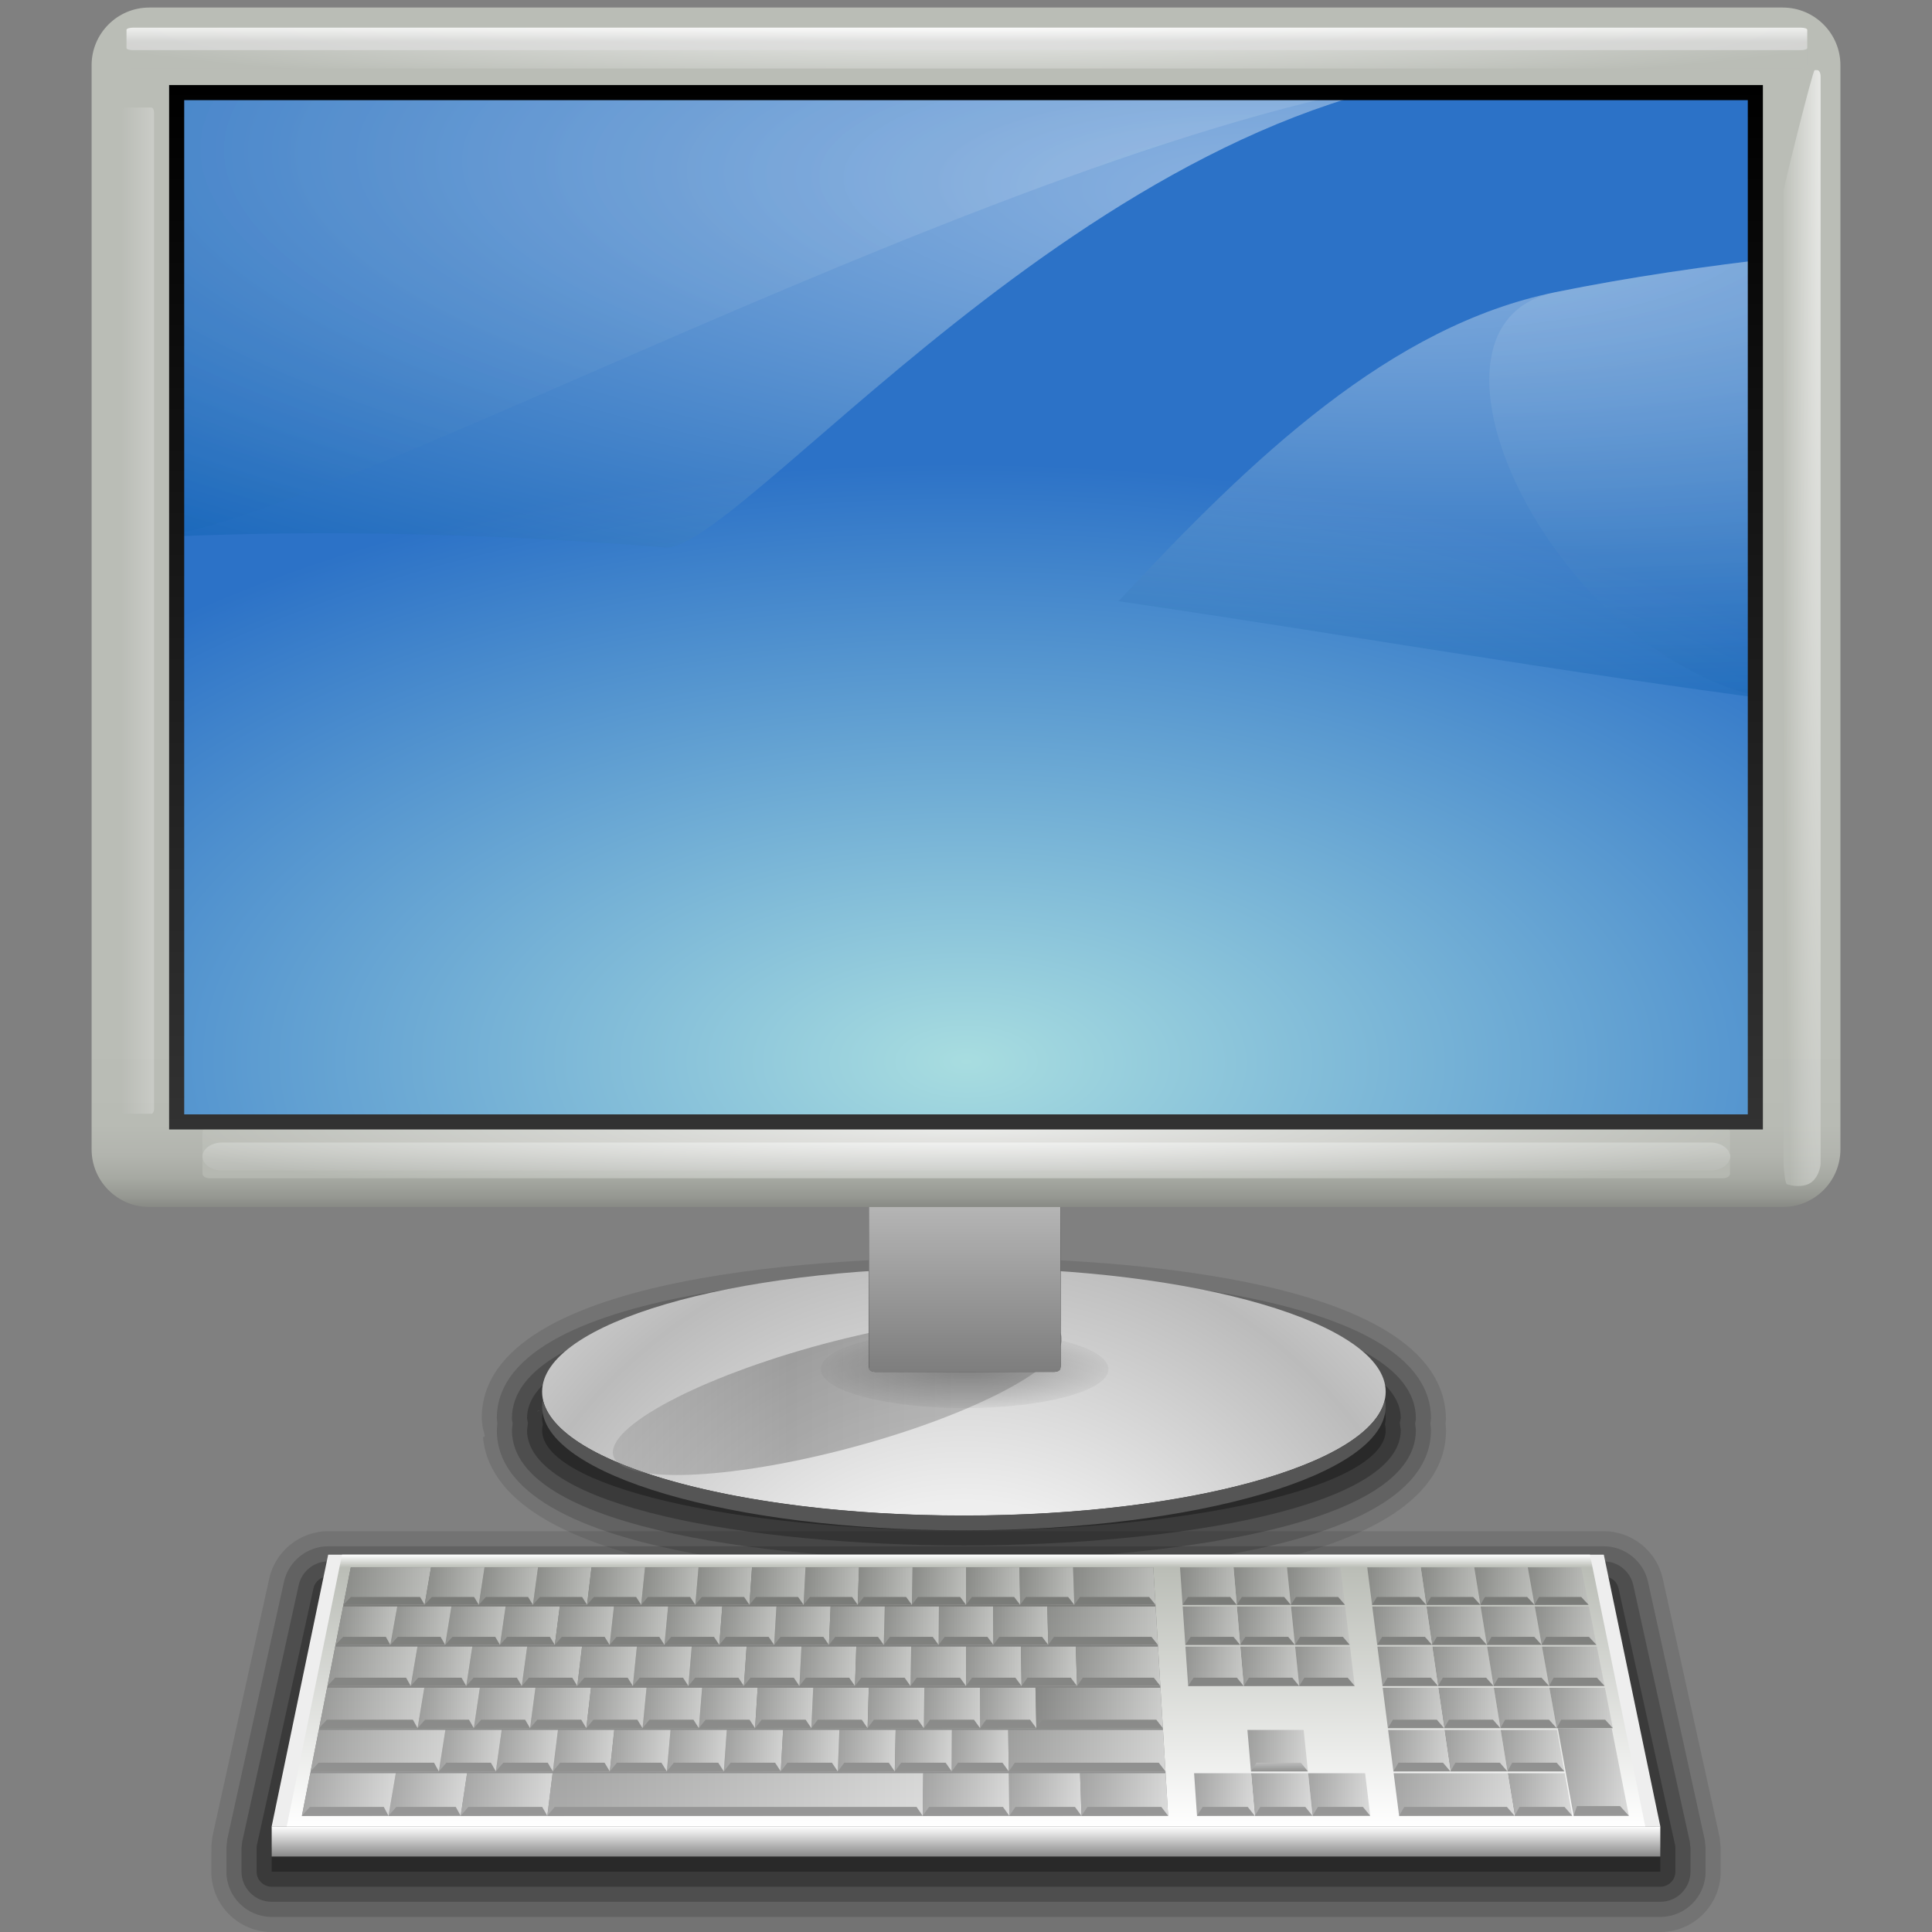 <?xml version="1.0" encoding="UTF-8" standalone="no"?>
<!-- Created with Inkscape (http://www.inkscape.org/) -->
<svg
   xmlns:svg="http://www.w3.org/2000/svg"
   xmlns="http://www.w3.org/2000/svg"
   version="1.0"
   width="128"
   height="128"
   viewBox="0 0 128 128"
   id="Livello_1"
   xml:space="preserve"><rect x="0" y="0" width="128" height="128" fill="#808080" stroke="none"/><defs
   id="defs1145" />

<g
   id="g5">
	<path
   d="M 31.916,93.965 C 31.916,93.996 31.917,94.028 31.92,94.061 L 31.956,94.436 C 31.949,94.364 31.95,94.295 31.959,94.223 C 31.955,94.257 31.953,94.29 31.953,94.325 C 31.953,94.638 32.111,94.955 32.111,95.139 C 32.111,95.196 32.041,95.203 32.001,95.231 C 32.891,104.629 56.507,105.389 63.859,105.389 C 71.353,105.389 95.803,104.621 95.803,94.758 C 95.801,94.694 95.785,94.451 95.785,94.451 C 95.783,94.428 95.777,94.375 95.771,94.327 C 95.783,94.213 95.798,94.062 95.798,94.061 C 95.798,84.097 71.352,83.331 63.859,83.331 C 56.366,83.331 31.916,84.098 31.916,93.965 z "
   style="opacity:0.1"
   id="path7" />
	<path
   d="M 32.916,93.965 C 32.916,93.965 32.952,94.342 32.952,94.343 C 32.941,94.432 32.931,94.523 32.931,94.523 C 32.931,94.529 32.917,94.758 32.917,94.758 C 32.917,103.924 58.693,104.389 63.86,104.389 C 69.027,104.389 94.804,103.924 94.804,94.758 L 94.788,94.516 C 94.788,94.516 94.777,94.424 94.767,94.334 C 94.775,94.267 94.805,93.965 94.805,93.965 C 94.805,84.795 69.028,84.331 63.861,84.331 C 58.693,84.331 32.916,84.795 32.916,93.965 z "
   style="opacity:0.15"
   id="path9" />
	<path
   d="M 33.916,93.965 C 33.916,94.027 33.922,94.09 33.934,94.152 C 33.934,94.152 33.949,94.229 33.964,94.307 C 33.947,94.452 33.924,94.641 33.924,94.641 C 33.92,94.68 33.917,94.719 33.917,94.758 C 33.917,101.57 52.739,103.389 63.86,103.389 C 74.982,103.389 93.804,101.571 93.804,94.758 C 93.804,94.717 93.801,94.677 93.796,94.637 C 93.796,94.637 93.774,94.45 93.756,94.303 C 93.77,94.235 93.784,94.166 93.784,94.166 C 93.798,94.099 93.805,94.033 93.805,93.965 C 93.805,87.15 74.983,85.331 63.861,85.331 C 52.739,85.331 33.916,87.149 33.916,93.965 z "
   style="opacity:0.2"
   id="path11" />
	<path
   d="M 34.916,93.965 C 34.916,93.965 34.947,94.127 34.975,94.272 C 34.956,94.432 34.917,94.758 34.917,94.758 C 34.917,99.768 49.477,102.389 63.86,102.389 C 78.244,102.389 92.804,99.768 92.804,94.758 C 92.804,94.758 92.763,94.422 92.743,94.261 C 92.768,94.141 92.805,93.965 92.805,93.965 C 92.805,88.953 78.244,86.331 63.861,86.331 C 49.478,86.331 34.916,88.953 34.916,93.965 z M 36.775,93.801 L 36.931,94.125 C 36.745,93.739 36.316,93.381 35.893,93.418 C 36.267,93.353 36.596,93.429 36.775,93.801 z M 35.65,93.461 C 35.708,93.442 35.76,93.444 35.817,93.432 C 35.729,93.448 35.665,93.494 35.586,93.522 C 35.612,93.508 35.621,93.471 35.65,93.461 z "
   style="opacity:0.25"
   id="path13" />
	<path
   d="M 91.665,94.627 C 91.757,94.41 91.805,94.189 91.805,93.965 C 91.805,90.302 79.294,87.331 63.861,87.331 C 48.427,87.331 35.916,90.302 35.916,93.965 C 35.916,94.878 36.693,95.748 38.099,96.539 C 36.902,95.867 36.159,95.138 35.963,94.373 C 35.933,94.5 35.918,94.629 35.918,94.758 C 35.918,98.42 48.436,101.389 63.861,101.389 C 79.286,101.389 91.805,98.42 91.805,94.758 C 91.805,94.629 91.789,94.5 91.758,94.373 C 91.735,94.459 91.701,94.543 91.665,94.627 z M 38.634,96.822 C 38.523,96.767 38.421,96.711 38.317,96.655 C 38.421,96.711 38.523,96.768 38.634,96.822 z M 41.268,97.868 C 41.266,97.867 41.263,97.867 41.261,97.865 C 41.263,97.867 41.265,97.867 41.268,97.868 z M 40.541,97.619 C 40.518,97.611 40.497,97.603 40.474,97.596 C 40.496,97.604 40.518,97.611 40.541,97.619 z M 39.858,97.363 C 39.812,97.344 39.77,97.326 39.725,97.308 C 39.77,97.326 39.812,97.345 39.858,97.363 z M 39.221,97.097 C 39.151,97.066 39.086,97.034 39.017,97.002 C 39.086,97.033 39.151,97.065 39.221,97.097 z M 90.115,96.242 C 90.738,95.838 91.2,95.414 91.482,94.976 C 91.2,95.414 90.74,95.838 90.115,96.242 z M 87.882,97.355 C 87.883,97.354 87.884,97.354 87.885,97.353 C 87.884,97.354 87.883,97.355 87.882,97.355 z M 88.516,97.09 C 88.536,97.08 88.553,97.072 88.573,97.063 C 88.553,97.072 88.535,97.08 88.516,97.09 z M 89.1,96.815 C 89.145,96.793 89.186,96.769 89.23,96.747 C 89.186,96.77 89.145,96.793 89.1,96.815 z M 89.635,96.532 C 89.727,96.48 89.81,96.428 89.896,96.375 C 89.809,96.428 89.727,96.48 89.635,96.532 z M 91.658,94.646 C 91.611,94.755 91.554,94.863 91.485,94.97 C 91.554,94.863 91.611,94.756 91.658,94.646 z "
   style="opacity:0.3"
   id="path15" />
</g>
<radialGradient
   cx="63.723"
   cy="13.276"
   r="54.141"
   id="path4982_1_"
   gradientUnits="userSpaceOnUse"
   gradientTransform="matrix(1,0,0,-1,0.138,127.836)">
	<stop
   style="stop-color:#eeeeee;stop-opacity:1"
   offset="0.278"
   id="stop18" />
	<stop
   style="stop-color:#bbbbbb;stop-opacity:1"
   offset="0.607"
   id="stop20" />
	<stop
   style="stop-color:#ffffff;stop-opacity:1"
   offset="1"
   id="stop22" />
</radialGradient>
<path
   d="M 91.805,92.207 C 91.805,96.74 79.294,100.414 63.861,100.414 C 48.427,100.414 35.916,96.739 35.916,92.207 C 35.916,87.676 48.427,84.002 63.861,84.002 C 79.294,84.002 91.805,87.676 91.805,92.207 L 91.805,92.207 z "
   style="fill:url(#path4982_1_)"
   id="path4982_3_" />
<radialGradient
   cx="-378.362"
   cy="1429.194"
   r="11.823"
   id="path4988_1_"
   gradientUnits="userSpaceOnUse"
   gradientTransform="matrix(0.806,0,0,0.218,369.062,-220.863)">
	<stop
   style="stop-color:#000000;stop-opacity:1"
   offset="0"
   id="stop26" />
	<stop
   style="stop-color:#bbbbbb;stop-opacity:1"
   offset="1"
   id="stop28" />
</radialGradient>
<path
   d="M 73.44,90.713 C 73.446,92.135 69.186,93.288 63.924,93.289 C 58.662,93.291 54.393,92.141 54.386,90.719 C 54.386,90.717 54.386,90.715 54.386,90.713 C 54.38,89.289 58.64,88.136 63.902,88.135 C 69.164,88.133 73.433,89.283 73.44,90.705 C 73.44,90.707 73.44,90.711 73.44,90.713 z "
   style="opacity:0.3;fill:url(#path4988_1_)"
   id="path4988" />
<path
   d="M 35.962,92.713 C 35.932,92.869 35.917,93.029 35.917,93.188 C 35.917,97.717 48.435,101.389 63.86,101.389 C 79.285,101.389 91.804,97.717 91.804,93.188 C 91.804,93.03 91.788,92.87 91.757,92.713 C 90.866,97.007 78.707,100.406 63.86,100.406 C 49.013,100.406 36.854,97.007 35.962,92.713 z "
   style="fill:#555555"
   id="path4992" />
<linearGradient
   x1="70.355"
   y1="92.474"
   x2="40.604"
   y2="92.474"
   id="path4994_1_"
   gradientUnits="userSpaceOnUse">
	<stop
   style="stop-color:#555555;stop-opacity:1"
   offset="0.248"
   id="stop33" />
	<stop
   style="stop-color:#323232;stop-opacity:1"
   offset="0.607"
   id="stop35" />
	<stop
   style="stop-color:#888888;stop-opacity:1"
   offset="1"
   id="stop37" />
</linearGradient>
<path
   d="M 70.327,88.504 C 70.833,90.402 64.597,93.717 56.398,95.908 C 48.197,98.099 41.139,98.34 40.632,96.443 C 40.125,94.546 46.361,91.232 54.562,89.04 C 62.763,86.848 69.82,86.607 70.327,88.504 z "
   style="opacity:0.3;fill:url(#path4994_1_)"
   id="path4994" />
<path
   d="M 57.956,70.803 L 69.871,70.803 C 70.088,70.803 70.264,70.959 70.264,71.155 L 70.264,90.532 C 70.264,90.726 70.088,90.886 69.871,90.886 L 57.956,90.886 C 57.739,90.886 57.563,90.728 57.563,90.532 L 57.563,71.154 C 57.563,70.959 57.739,70.803 57.956,70.803 z "
   id="rect4998" />
<linearGradient
   x1="63.914"
   y1="117.943"
   x2="63.914"
   y2="61.304"
   id="rect5002_1_"
   gradientUnits="userSpaceOnUse">
	<stop
   style="stop-color:#555555;stop-opacity:1"
   offset="0.337"
   id="stop42" />
	<stop
   style="stop-color:#eeeeee;stop-opacity:1"
   offset="0.87"
   id="stop44" />
</linearGradient>
<path
   d="M 57.914,70.803 L 69.913,70.803 C 70.106,70.803 70.264,70.903 70.264,71.03 L 70.264,90.659 C 70.264,90.784 70.107,90.886 69.913,90.886 L 57.914,90.886 C 57.721,90.886 57.562,90.784 57.562,90.659 L 57.562,71.027 C 57.563,70.902 57.721,70.803 57.914,70.803 z "
   style="fill:url(#rect5002_1_)"
   id="rect5002" />
<radialGradient
   cx="-444.269"
   cy="472.368"
   r="73.326"
   id="screen_1_"
   gradientUnits="userSpaceOnUse"
   gradientTransform="matrix(1.062,5.2e-3,-3.7e-3,0.541,537.6,-182.909)">
	<stop
   style="stop-color:#a8dde0;stop-opacity:1"
   offset="0"
   id="stop48" />
	<stop
   style="stop-color:#2c72c7;stop-opacity:1"
   offset="1"
   id="stop50" />
</radialGradient>
<rect
   width="108.227"
   height="71.833"
   x="9.887"
   y="4.318"
   style="fill:url(#screen_1_)"
   id="screen" />
<radialGradient
   cx="-500.835"
   cy="402.337"
   r="73.733"
   id="reflection02_1_"
   gradientUnits="userSpaceOnUse"
   gradientTransform="matrix(1.676,8.5e-2,-3.4e-2,0.479,939.473,-137)">
	<stop
   style="stop-color:#ffffff;stop-opacity:1"
   offset="0"
   id="stop54" />
	<stop
   style="stop-color:#0057ae;stop-opacity:1"
   offset="1"
   id="stop56" />
</radialGradient>
<path
   d="M 9.887,4.323 L 9.887,35.61 C 21.604,35.046 32.863,35.377 43.845,36.253 C 48.448,37.398 72.465,6.098 99.221,4.71 L 9.887,4.323 z M 118.107,17.047 C 113.057,17.628 108.004,18.349 103.041,19.36 C 92.134,21.584 82.992,30.29 74.105,39.832 C 88.797,41.989 103.307,44.513 118.107,46.441 L 118.107,17.047 z "
   style="opacity:0.466;fill:url(#reflection02_1_)"
   id="reflection02" />
<radialGradient
   cx="-500.835"
   cy="402.336"
   r="73.734"
   id="reflection01_1_"
   gradientUnits="userSpaceOnUse"
   gradientTransform="matrix(1.676,8.5e-2,-3.4e-2,0.479,939.473,-137)">
	<stop
   style="stop-color:#ffffff;stop-opacity:1"
   offset="0"
   id="stop60" />
	<stop
   style="stop-color:#0057ae;stop-opacity:1"
   offset="1"
   id="stop62" />
</radialGradient>
<path
   d="M 9.887,4.323 L 9.887,35.61 C 21.604,35.046 72.465,6.098 99.22,4.71 L 9.887,4.323 z M 118.107,17.047 C 113.057,17.628 108.004,18.349 103.041,19.36 C 92.134,21.584 103.308,44.513 118.107,46.441 L 118.107,17.047 z "
   style="opacity:0.168;fill:url(#reflection01_1_)"
   id="reflection01" />
<linearGradient
   x1="64.001"
   y1="79.969"
   x2="64.001"
   y2="0.501"
   id="XMLID_1_"
   gradientUnits="userSpaceOnUse">
	<stop
   style="stop-color:#888a85;stop-opacity:1"
   offset="0"
   id="stop66" />
	<stop
   style="stop-color:#969892;stop-opacity:1"
   offset="0.009"
   id="stop68" />
	<stop
   style="stop-color:#a6a9a2;stop-opacity:1"
   offset="0.024"
   id="stop70" />
	<stop
   style="stop-color:#b2b4ae;stop-opacity:1"
   offset="0.043"
   id="stop72" />
	<stop
   style="stop-color:#b8bbb4;stop-opacity:1"
   offset="0.069"
   id="stop74" />
	<stop
   style="stop-color:#babdb6;stop-opacity:1"
   offset="0.142"
   id="stop76" />
</linearGradient>
<path
   d="M 118.113,0.5 L 9.887,0.5 C 7.782,0.5 6.069,2.213 6.069,4.318 L 6.069,76.15 C 6.069,78.255 7.782,79.968 9.887,79.968 L 118.114,79.968 C 120.219,79.968 121.932,78.255 121.932,76.15 L 121.932,4.318 C 121.932,2.213 120.219,0.5 118.113,0.5 z M 11.704,74.332 C 11.704,73.353 11.704,7.114 11.704,6.136 C 12.69,6.136 115.31,6.136 116.296,6.136 C 116.296,7.115 116.296,73.354 116.296,74.332 C 115.311,74.332 12.69,74.332 11.704,74.332 z "
   style="fill:url(#XMLID_1_)"
   id="path78" />
<radialGradient
   cx="-384.932"
   cy="4509.343"
   r="72.544"
   id="rect5012_1_"
   gradientUnits="userSpaceOnUse"
   gradientTransform="matrix(0.825,0,0,5.6e-2,381.435,-250.687)">
	<stop
   style="stop-color:#ffffff;stop-opacity:1"
   offset="0"
   id="stop81" />
	<stop
   style="stop-color:#babdb6;stop-opacity:1"
   offset="1"
   id="stop83" />
</radialGradient>
<path
   d="M 8.71,1.833 L 119.407,1.833 C 119.588,1.833 119.733,1.943 119.733,2.081 L 119.733,4.292 C 119.733,4.429 119.587,4.54 119.407,4.54 L 8.71,4.54 C 8.53,4.54 8.383,4.43 8.383,4.292 L 8.383,2.082 C 8.383,1.944 8.53,1.833 8.71,1.833 z "
   style="opacity:0.711;fill:url(#rect5012_1_)"
   id="rect5012" />
<linearGradient
   x1="-363.213"
   y1="274.18"
   x2="-363.213"
   y2="276.591"
   id="rect5014_1_"
   gradientUnits="userSpaceOnUse"
   gradientTransform="matrix(0.767,0,0,0.62,342.68,-168.108)">
	<stop
   style="stop-color:#ffffff;stop-opacity:1"
   offset="0"
   id="stop87" />
	<stop
   style="stop-color:#dddddd;stop-opacity:1"
   offset="0.592"
   id="stop89" />
</linearGradient>
<path
   d="M 8.813,1.833 L 119.305,1.833 C 119.542,1.833 119.735,1.894 119.735,1.969 L 119.735,3.186 C 119.735,3.261 119.543,3.322 119.305,3.322 L 8.813,3.322 C 8.576,3.322 8.382,3.261 8.382,3.186 L 8.382,1.97 C 8.383,1.895 8.575,1.833 8.813,1.833 z "
   style="opacity:0.711;fill:url(#rect5014_1_)"
   id="rect5014" />
<linearGradient
   x1="-332.671"
   y1="287.635"
   x2="-332.671"
   y2="290.791"
   id="rect5016_1_"
   gradientUnits="userSpaceOnUse"
   gradientTransform="matrix(0.697,0,0,0.589,295.956,-93.663)">
	<stop
   style="stop-color:#ffffff;stop-opacity:1"
   offset="0"
   id="stop93" />
	<stop
   style="stop-color:#bbbbbb;stop-opacity:1"
   offset="1"
   id="stop95" />
</linearGradient>
<path
   d="M 14.715,75.697 L 113.319,75.697 C 114.037,75.697 114.619,76.113 114.619,76.623 L 114.619,76.623 C 114.619,77.135 114.037,77.549 113.319,77.549 L 14.715,77.549 C 13.998,77.549 13.416,77.135 13.416,76.623 L 13.416,76.623 C 13.416,76.113 13.998,75.697 14.715,75.697 z "
   style="opacity:0.711;fill:url(#rect5016_1_)"
   id="rect5016" />
<radialGradient
   cx="-356.523"
   cy="4626.224"
   r="72.587"
   id="rect5018_1_"
   gradientUnits="userSpaceOnUse"
   gradientTransform="matrix(0.749,0,0,6.95e-2,331.16,-246.79)">
	<stop
   style="stop-color:#ffffff;stop-opacity:1"
   offset="0"
   id="stop99" />
	<stop
   style="stop-color:#babdb6;stop-opacity:1"
   offset="1"
   id="stop101" />
</radialGradient>
<path
   d="M 13.897,74.697 L 114.136,74.697 C 114.403,74.697 114.617,74.836 114.617,75.006 L 114.617,77.754 C 114.617,77.926 114.402,78.063 114.136,78.063 L 13.897,78.063 C 13.631,78.063 13.416,77.924 13.416,77.754 L 13.416,75.006 C 13.416,74.836 13.631,74.697 13.897,74.697 z "
   style="opacity:0.711;fill:url(#rect5018_1_)"
   id="rect5018" />
<linearGradient
   x1="18.265"
   y1="-651.114"
   x2="18.265"
   y2="-647.957"
   id="rect5020_1_"
   gradientUnits="userSpaceOnUse"
   gradientTransform="matrix(0,0.514,-0.677,0,-430.568,31.061)">
	<stop
   style="stop-color:#ffffff;stop-opacity:1"
   offset="0"
   id="stop105" />
	<stop
   style="stop-color:#babdb6;stop-opacity:1"
   offset="1"
   id="stop107" />
</linearGradient>
<path
   d="M 10.204,7.451 L 10.204,73.463 C 10.204,73.645 10.126,73.791 10.029,73.791 L 8.25,73.791 C 8.154,73.791 8.076,73.645 8.076,73.463 L 8.076,7.451 C 8.076,7.27 8.154,7.123 8.25,7.123 L 10.029,7.123 C 10.126,7.123 10.204,7.27 10.204,7.451 z "
   style="opacity:0.228;fill:url(#rect5020_1_)"
   id="rect5020" />
<radialGradient
   cx="39.347"
   cy="-3726.553"
   r="65.173"
   id="rect5022_1_"
   gradientUnits="userSpaceOnUse"
   gradientTransform="matrix(0,1.654,-4.07e-2,0,-31.076,-57.899)">
	<stop
   style="stop-color:#ffffff;stop-opacity:1"
   offset="0"
   id="stop111" />
	<stop
   style="stop-color:#babdb6;stop-opacity:1"
   offset="1"
   id="stop113" />
</radialGradient>
<path
   d="M 120.62,5.063 L 120.62,77.09 C 120.62,77.322 120.436,78.186 119.784,78.457 C 119.132,78.728 118.391,78.457 118.391,78.457 C 118.267,78.457 118.166,77.322 118.166,77.09 L 118.166,12.647 C 118.166,12.415 120.101,4.644 120.225,4.644 L 120.395,4.644 C 120.52,4.644 120.62,4.831 120.62,5.063 z "
   style="opacity:0.647;fill:url(#rect5022_1_)"
   id="rect5022" />
<g
   id="g116">
	<path
   d="M 21.743,101.445 C 19.881,101.445 18.238,102.765 17.837,104.584 C 17.839,104.572 17.838,104.576 14.094,121.585 C 14.094,121.584 14.058,121.804 14.058,121.804 L 14.012,122.227 C 14.006,122.332 14,123.998 14,123.998 C 14,126.207 15.794,128.001 18,128.001 L 110,128.001 C 112.206,128.001 114,126.207 114,124.001 L 114,122.445 C 113.999,122.391 113.941,121.798 113.941,121.798 C 113.927,121.707 113.912,121.61 110.162,104.586 C 109.764,102.767 108.121,101.446 106.256,101.446 L 21.743,101.446 L 21.743,101.445 z "
   style="opacity:0.1"
   id="path118" />
	<path
   d="M 21.743,102.445 C 20.347,102.445 19.114,103.435 18.813,104.799 C 18.813,104.801 15.07,121.799 15.07,121.799 C 15.062,121.834 15.056,121.876 15.052,121.911 L 15.006,122.335 L 15,124 C 15,125.654 16.346,127 18,127 L 110,127 C 111.654,127 113,125.654 113,124 L 113,122.444 C 112.994,122.337 112.947,121.905 112.947,121.905 C 112.929,121.798 109.185,104.8 109.185,104.8 C 108.886,103.436 107.654,102.446 106.255,102.446 L 21.743,102.446 L 21.743,102.445 z "
   style="opacity:0.15"
   id="path120" />
	<path
   d="M 21.743,103.445 C 20.812,103.445 19.991,104.105 19.79,105.014 C 19.79,105.015 16.047,122.014 16.047,122.014 C 16.047,122.016 16,122.444 16,122.444 L 16,124 C 16,125.104 16.897,126 18,126 L 110,126 C 111.103,126 112,125.104 112,124 L 112,122.444 L 111.953,122.012 L 108.209,105.014 C 108.01,104.105 107.188,103.445 106.256,103.445 L 21.743,103.445 z "
   style="opacity:0.2"
   id="path122" />
	<path
   d="M 21.743,104.445 C 21.274,104.445 20.868,104.771 20.766,105.23 L 17.023,122.229 C 17.008,122.3 17,122.372 17,122.444 L 17,124 C 17,124.553 17.448,125 18,125 L 110,125 C 110.553,125 111,124.553 111,124 L 111,122.444 C 111,122.372 110.992,122.299 110.977,122.229 L 107.233,105.229 C 107.132,104.771 106.726,104.445 106.256,104.445 L 21.743,104.445 L 21.743,104.445 z "
   style="opacity:0.25"
   id="path124" />
	<polygon
   points="106.256,105.445 21.743,105.445 18,122.444 18,124 110,124 110,122.444 106.256,105.445 "
   style="opacity:0.3"
   id="polygon126" />
</g>
<polyline
   fill="#EEEEEE"
   points="21.743,103 106.256,103 110,121 18,121 "
   id="polyline128"
   style="fill:#eeeeee" />
<linearGradient
   x1="64.001"
   y1="121"
   x2="64.001"
   y2="103"
   id="XMLID_2_"
   gradientUnits="userSpaceOnUse">
	<stop
   style="stop-color:#ffffff;stop-opacity:1"
   offset="0"
   id="stop131" />
	<stop
   style="stop-color:#babdb6;stop-opacity:1"
   offset="0.953"
   id="stop133" />
	<stop
   style="stop-color:#ffffff;stop-opacity:1"
   offset="1"
   id="stop135" />
</linearGradient>
<polyline
   fill="url(#XMLID_2_)"
   points="22.661,103 105.338,103 109.001,121 18.999,121 "
   id="polyline137"
   style="fill:url(#XMLID_2_)" />
<linearGradient
   x1="64.001"
   y1="123"
   x2="64.001"
   y2="121"
   id="XMLID_3_"
   gradientUnits="userSpaceOnUse">
	<stop
   style="stop-color:#888888;stop-opacity:1"
   offset="0"
   id="stop140" />
	<stop
   style="stop-color:#ffffff;stop-opacity:1"
   offset="1"
   id="stop142" />
</linearGradient>
<rect
   width="92"
   height="2"
   x="18"
   y="121"
   style="fill:url(#XMLID_3_)"
   id="rect144" />
<g
   style="opacity:0.5"
   id="g146">
	<polygon
   points="76.407,103.842 23.24,103.842 20,120.304 77.392,120.304 76.407,103.842 "
   style="fill:#323232"
   id="polygon148" />
	<linearGradient
   x1="35.119"
   y1="113.155"
   x2="39.154"
   y2="113.155"
   id="XMLID_4_"
   gradientUnits="userSpaceOnUse">
		<stop
   style="stop-color:#555555;stop-opacity:1"
   offset="0"
   id="stop151" />
		<stop
   style="stop-color:#bbbbbb;stop-opacity:1"
   offset="1"
   id="stop153" />
	</linearGradient>
	<polygon
   points="38.845,114.494 35.119,114.494 35.474,111.816 39.154,111.816 38.845,114.494 "
   style="fill:url(#XMLID_4_)"
   id="polygon155" />
	<polygon
   points="38.845,114.494 38.506,113.933 35.597,113.933 35.119,114.494 38.845,114.494 "
   style="fill:#323232"
   id="polygon157" />
	<linearGradient
   x1="31.392"
   y1="113.155"
   x2="35.474"
   y2="113.155"
   id="XMLID_5_"
   gradientUnits="userSpaceOnUse">
		<stop
   style="stop-color:#555555;stop-opacity:1"
   offset="0"
   id="stop160" />
		<stop
   style="stop-color:#bbbbbb;stop-opacity:1"
   offset="1"
   id="stop162" />
	</linearGradient>
	<polygon
   points="35.119,114.494 31.392,114.494 31.792,111.816 35.474,111.816 35.119,114.494 "
   style="fill:url(#XMLID_5_)"
   id="polygon164" />
	<polygon
   points="35.119,114.494 34.789,113.933 31.88,113.933 31.392,114.494 35.119,114.494 "
   style="fill:#323232"
   id="polygon166" />
	<linearGradient
   x1="27.666"
   y1="113.155"
   x2="31.793"
   y2="113.155"
   id="XMLID_6_"
   gradientUnits="userSpaceOnUse">
		<stop
   style="stop-color:#555555;stop-opacity:1"
   offset="0"
   id="stop169" />
		<stop
   style="stop-color:#bbbbbb;stop-opacity:1"
   offset="1"
   id="stop171" />
	</linearGradient>
	<polygon
   points="31.392,114.494 27.666,114.494 28.112,111.816 31.792,111.816 31.392,114.494 "
   style="fill:url(#XMLID_6_)"
   id="polygon173" />
	<polygon
   points="31.392,114.494 31.072,113.933 28.163,113.933 27.666,114.494 31.392,114.494 "
   style="fill:#323232"
   id="polygon175" />
	<linearGradient
   x1="46.299"
   y1="113.155"
   x2="50.197"
   y2="113.155"
   id="XMLID_7_"
   gradientUnits="userSpaceOnUse">
		<stop
   style="stop-color:#555555;stop-opacity:1"
   offset="0"
   id="stop178" />
		<stop
   style="stop-color:#bbbbbb;stop-opacity:1"
   offset="1"
   id="stop180" />
	</linearGradient>
	<polygon
   points="50.025,114.494 46.299,114.494 46.516,111.816 50.197,111.816 50.025,114.494 "
   style="fill:url(#XMLID_7_)"
   id="polygon182" />
	<polygon
   points="50.025,114.494 49.658,113.933 46.748,113.933 46.299,114.494 50.025,114.494 "
   style="fill:#323232"
   id="polygon184" />
	<linearGradient
   x1="42.572"
   y1="113.155"
   x2="46.516"
   y2="113.155"
   id="XMLID_8_"
   gradientUnits="userSpaceOnUse">
		<stop
   style="stop-color:#555555;stop-opacity:1"
   offset="0"
   id="stop187" />
		<stop
   style="stop-color:#bbbbbb;stop-opacity:1"
   offset="1"
   id="stop189" />
	</linearGradient>
	<polygon
   points="46.299,114.494 42.572,114.494 42.835,111.816 46.516,111.816 46.299,114.494 "
   style="fill:url(#XMLID_8_)"
   id="polygon191" />
	<polygon
   points="46.299,114.494 45.94,113.933 43.031,113.933 42.572,114.494 46.299,114.494 "
   style="fill:#323232"
   id="polygon193" />
	<linearGradient
   x1="38.845"
   y1="113.155"
   x2="42.835"
   y2="113.155"
   id="XMLID_9_"
   gradientUnits="userSpaceOnUse">
		<stop
   style="stop-color:#555555;stop-opacity:1"
   offset="0"
   id="stop196" />
		<stop
   style="stop-color:#bbbbbb;stop-opacity:1"
   offset="1"
   id="stop198" />
	</linearGradient>
	<polygon
   points="42.572,114.494 38.845,114.494 39.154,111.816 42.835,111.816 42.572,114.494 "
   style="fill:url(#XMLID_9_)"
   id="polygon200" />
	<polygon
   points="42.572,114.494 42.223,113.933 39.314,113.933 38.845,114.494 42.572,114.494 "
   style="fill:#323232"
   id="polygon202" />
	<linearGradient
   x1="53.752"
   y1="113.155"
   x2="57.559"
   y2="113.155"
   id="XMLID_10_"
   gradientUnits="userSpaceOnUse">
		<stop
   style="stop-color:#555555;stop-opacity:1"
   offset="0"
   id="stop205" />
		<stop
   style="stop-color:#bbbbbb;stop-opacity:1"
   offset="1"
   id="stop207" />
	</linearGradient>
	<polygon
   points="57.479,114.494 53.752,114.494 53.878,111.816 57.559,111.816 57.479,114.494 "
   style="fill:url(#XMLID_10_)"
   id="polygon209" />
	<polygon
   points="57.479,114.494 57.092,113.933 54.182,113.933 53.752,114.494 57.479,114.494 "
   style="fill:#323232"
   id="polygon211" />
	<linearGradient
   x1="50.025"
   y1="113.155"
   x2="53.878"
   y2="113.155"
   id="XMLID_11_"
   gradientUnits="userSpaceOnUse">
		<stop
   style="stop-color:#555555;stop-opacity:1"
   offset="0"
   id="stop214" />
		<stop
   style="stop-color:#bbbbbb;stop-opacity:1"
   offset="1"
   id="stop216" />
	</linearGradient>
	<polygon
   points="53.752,114.494 50.025,114.494 50.197,111.816 53.878,111.816 53.752,114.494 "
   style="fill:url(#XMLID_11_)"
   id="polygon218" />
	<polygon
   points="53.752,114.494 53.375,113.933 50.465,113.933 50.025,114.494 53.752,114.494 "
   style="fill:#323232"
   id="polygon220" />
	<linearGradient
   x1="64.921"
   y1="113.155"
   x2="68.659"
   y2="113.155"
   id="XMLID_12_"
   gradientUnits="userSpaceOnUse">
		<stop
   style="stop-color:#555555;stop-opacity:1"
   offset="0"
   id="stop223" />
		<stop
   style="stop-color:#bbbbbb;stop-opacity:1"
   offset="1"
   id="stop225" />
	</linearGradient>
	<polygon
   points="68.659,114.494 64.933,114.494 64.921,111.816 68.602,111.816 68.659,114.494 "
   style="fill:url(#XMLID_12_)"
   id="polygon227" />
	<polygon
   points="68.659,114.494 68.243,113.933 65.333,113.933 64.933,114.494 68.659,114.494 "
   style="fill:#323232"
   id="polygon229" />
	<linearGradient
   x1="61.205"
   y1="113.155"
   x2="64.933"
   y2="113.155"
   id="XMLID_13_"
   gradientUnits="userSpaceOnUse">
		<stop
   style="stop-color:#555555;stop-opacity:1"
   offset="0"
   id="stop232" />
		<stop
   style="stop-color:#bbbbbb;stop-opacity:1"
   offset="1"
   id="stop234" />
	</linearGradient>
	<polygon
   points="64.933,114.494 61.205,114.494 61.24,111.816 64.921,111.816 64.933,114.494 "
   style="fill:url(#XMLID_13_)"
   id="polygon236" />
	<polygon
   points="64.933,114.494 64.526,113.933 61.616,113.933 61.205,114.494 64.933,114.494 "
   style="fill:#323232"
   id="polygon238" />
	<linearGradient
   x1="57.478"
   y1="113.155"
   x2="61.24"
   y2="113.155"
   id="XMLID_14_"
   gradientUnits="userSpaceOnUse">
		<stop
   style="stop-color:#555555;stop-opacity:1"
   offset="0"
   id="stop241" />
		<stop
   style="stop-color:#bbbbbb;stop-opacity:1"
   offset="1"
   id="stop243" />
	</linearGradient>
	<polygon
   points="61.205,114.494 57.479,114.494 57.559,111.816 61.24,111.816 61.205,114.494 "
   style="fill:url(#XMLID_14_)"
   id="polygon245" />
	<polygon
   points="61.205,114.494 60.809,113.933 57.899,113.933 57.479,114.494 61.205,114.494 "
   style="fill:#323232"
   id="polygon247" />
	<linearGradient
   x1="36.626"
   y1="115.986"
   x2="40.696"
   y2="115.986"
   id="XMLID_15_"
   gradientUnits="userSpaceOnUse">
		<stop
   style="stop-color:#555555;stop-opacity:1"
   offset="0"
   id="stop250" />
		<stop
   style="stop-color:#bbbbbb;stop-opacity:1"
   offset="1"
   id="stop252" />
	</linearGradient>
	<polygon
   points="40.401,117.36 36.626,117.36 36.967,114.612 40.696,114.612 40.401,117.36 "
   style="fill:url(#XMLID_15_)"
   id="polygon254" />
	<polygon
   points="40.401,117.36 40.054,116.784 37.107,116.784 36.626,117.36 40.401,117.36 "
   style="fill:#323232"
   id="polygon256" />
	<linearGradient
   x1="32.85"
   y1="115.986"
   x2="36.967"
   y2="115.986"
   id="XMLID_16_"
   gradientUnits="userSpaceOnUse">
		<stop
   style="stop-color:#555555;stop-opacity:1"
   offset="0"
   id="stop259" />
		<stop
   style="stop-color:#bbbbbb;stop-opacity:1"
   offset="1"
   id="stop261" />
	</linearGradient>
	<polygon
   points="36.626,117.36 32.85,117.36 33.238,114.612 36.967,114.612 36.626,117.36 "
   style="fill:url(#XMLID_16_)"
   id="polygon263" />
	<polygon
   points="36.626,117.36 36.289,116.784 33.341,116.784 32.85,117.36 36.626,117.36 "
   style="fill:#323232"
   id="polygon265" />
	<linearGradient
   x1="29.075"
   y1="115.986"
   x2="33.238"
   y2="115.986"
   id="XMLID_17_"
   gradientUnits="userSpaceOnUse">
		<stop
   style="stop-color:#555555;stop-opacity:1"
   offset="0"
   id="stop268" />
		<stop
   style="stop-color:#bbbbbb;stop-opacity:1"
   offset="1"
   id="stop270" />
	</linearGradient>
	<polygon
   points="32.85,117.36 29.075,117.36 29.51,114.612 33.238,114.612 32.85,117.36 "
   style="fill:url(#XMLID_17_)"
   id="polygon272" />
	<polygon
   points="32.85,117.36 32.522,116.784 29.575,116.784 29.075,117.36 32.85,117.36 "
   style="fill:#323232"
   id="polygon274" />
	<linearGradient
   x1="25.739"
   y1="118.893"
   x2="30.944"
   y2="118.893"
   id="XMLID_18_"
   gradientUnits="userSpaceOnUse">
		<stop
   style="stop-color:#555555;stop-opacity:1"
   offset="0"
   id="stop277" />
		<stop
   style="stop-color:#bbbbbb;stop-opacity:1"
   offset="1"
   id="stop279" />
	</linearGradient>
	<polygon
   points="30.521,120.304 25.739,120.304 26.222,117.481 30.944,117.481 30.521,120.304 "
   style="fill:url(#XMLID_18_)"
   id="polygon281" />
	<polygon
   points="30.521,120.304 30.195,119.712 26.255,119.712 25.739,120.304 30.521,120.304 "
   style="fill:#323232"
   id="polygon283" />
	<linearGradient
   x1="66.833"
   y1="118.893"
   x2="71.652"
   y2="118.893"
   id="XMLID_19_"
   gradientUnits="userSpaceOnUse">
		<stop
   style="stop-color:#555555;stop-opacity:1"
   offset="0"
   id="stop286" />
		<stop
   style="stop-color:#bbbbbb;stop-opacity:1"
   offset="1"
   id="stop288" />
	</linearGradient>
	<polygon
   points="71.652,120.304 66.869,120.304 66.833,117.481 71.556,117.481 71.652,120.304 "
   style="fill:url(#XMLID_19_)"
   id="polygon290" />
	<polygon
   points="71.652,120.304 71.218,119.712 67.276,119.712 66.869,120.304 71.652,120.304 "
   style="fill:#323232"
   id="polygon292" />
	<linearGradient
   x1="30.521"
   y1="118.893"
   x2="36.611"
   y2="118.893"
   id="XMLID_20_"
   gradientUnits="userSpaceOnUse">
		<stop
   style="stop-color:#555555;stop-opacity:1"
   offset="0"
   id="stop295" />
		<stop
   style="stop-color:#bbbbbb;stop-opacity:1"
   offset="1"
   id="stop297" />
	</linearGradient>
	<polygon
   points="36.261,120.304 30.521,120.304 30.944,117.481 36.611,117.481 36.261,120.304 "
   style="fill:url(#XMLID_20_)"
   id="polygon299" />
	<polygon
   points="36.261,120.304 35.92,119.712 31.025,119.712 30.521,120.304 36.261,120.304 "
   style="fill:#323232"
   id="polygon301" />
	<linearGradient
   x1="36.261"
   y1="118.893"
   x2="61.166"
   y2="118.893"
   id="XMLID_21_"
   gradientUnits="userSpaceOnUse">
		<stop
   style="stop-color:#555555;stop-opacity:1"
   offset="0"
   id="stop304" />
		<stop
   style="stop-color:#bbbbbb;stop-opacity:1"
   offset="1"
   id="stop306" />
	</linearGradient>
	<polygon
   points="61.13,120.304 36.261,120.304 36.611,117.481 61.167,117.481 61.13,120.304 "
   style="fill:url(#XMLID_21_)"
   id="polygon308" />
	<polygon
   points="61.13,120.304 60.724,119.712 36.749,119.712 36.261,120.304 61.13,120.304 "
   style="fill:#323232"
   id="polygon310" />
	<linearGradient
   x1="61.13"
   y1="118.893"
   x2="66.869"
   y2="118.893"
   id="XMLID_22_"
   gradientUnits="userSpaceOnUse">
		<stop
   style="stop-color:#555555;stop-opacity:1"
   offset="0"
   id="stop313" />
		<stop
   style="stop-color:#bbbbbb;stop-opacity:1"
   offset="1"
   id="stop315" />
	</linearGradient>
	<polygon
   points="66.869,120.304 61.13,120.304 61.167,117.481 66.833,117.481 66.869,120.304 "
   style="fill:url(#XMLID_22_)"
   id="polygon317" />
	<polygon
   points="66.869,120.304 66.447,119.712 61.553,119.712 61.13,120.304 66.869,120.304 "
   style="fill:#323232"
   id="polygon319" />
	<linearGradient
   x1="47.954"
   y1="115.986"
   x2="51.882"
   y2="115.986"
   id="XMLID_23_"
   gradientUnits="userSpaceOnUse">
		<stop
   style="stop-color:#555555;stop-opacity:1"
   offset="0"
   id="stop322" />
		<stop
   style="stop-color:#bbbbbb;stop-opacity:1"
   offset="1"
   id="stop324" />
	</linearGradient>
	<polygon
   points="51.729,117.36 47.954,117.36 48.153,114.612 51.882,114.612 51.729,117.36 "
   style="fill:url(#XMLID_23_)"
   id="polygon326" />
	<polygon
   points="51.729,117.36 51.352,116.784 48.404,116.784 47.954,117.36 51.729,117.36 "
   style="fill:#323232"
   id="polygon328" />
	<linearGradient
   x1="44.178"
   y1="115.986"
   x2="48.153"
   y2="115.986"
   id="XMLID_24_"
   gradientUnits="userSpaceOnUse">
		<stop
   style="stop-color:#555555;stop-opacity:1"
   offset="0"
   id="stop331" />
		<stop
   style="stop-color:#bbbbbb;stop-opacity:1"
   offset="1"
   id="stop333" />
	</linearGradient>
	<polygon
   points="47.954,117.36 44.178,117.36 44.425,114.612 48.153,114.612 47.954,117.36 "
   style="fill:url(#XMLID_24_)"
   id="polygon335" />
	<polygon
   points="47.954,117.36 47.586,116.784 44.639,116.784 44.178,117.36 47.954,117.36 "
   style="fill:#323232"
   id="polygon337" />
	<linearGradient
   x1="40.401"
   y1="115.986"
   x2="44.425"
   y2="115.986"
   id="XMLID_25_"
   gradientUnits="userSpaceOnUse">
		<stop
   style="stop-color:#555555;stop-opacity:1"
   offset="0"
   id="stop340" />
		<stop
   style="stop-color:#bbbbbb;stop-opacity:1"
   offset="1"
   id="stop342" />
	</linearGradient>
	<polygon
   points="44.178,117.36 40.401,117.36 40.696,114.612 44.425,114.612 44.178,117.36 "
   style="fill:url(#XMLID_25_)"
   id="polygon344" />
	<polygon
   points="44.178,117.36 43.821,116.784 40.872,116.784 40.401,117.36 44.178,117.36 "
   style="fill:#323232"
   id="polygon346" />
	<linearGradient
   x1="55.504"
   y1="115.986"
   x2="59.339"
   y2="115.986"
   id="XMLID_26_"
   gradientUnits="userSpaceOnUse">
		<stop
   style="stop-color:#555555;stop-opacity:1"
   offset="0"
   id="stop349" />
		<stop
   style="stop-color:#bbbbbb;stop-opacity:1"
   offset="1"
   id="stop351" />
	</linearGradient>
	<polygon
   points="59.28,117.36 55.504,117.36 55.61,114.612 59.339,114.612 59.28,117.36 "
   style="fill:url(#XMLID_26_)"
   id="polygon353" />
	<polygon
   points="59.28,117.36 58.884,116.784 55.937,116.784 55.504,117.36 59.28,117.36 "
   style="fill:#323232"
   id="polygon355" />
	<linearGradient
   x1="51.73"
   y1="115.986"
   x2="55.61"
   y2="115.986"
   id="XMLID_27_"
   gradientUnits="userSpaceOnUse">
		<stop
   style="stop-color:#555555;stop-opacity:1"
   offset="0"
   id="stop358" />
		<stop
   style="stop-color:#bbbbbb;stop-opacity:1"
   offset="1"
   id="stop360" />
	</linearGradient>
	<polygon
   points="55.504,117.36 51.729,117.36 51.882,114.612 55.61,114.612 55.504,117.36 "
   style="fill:url(#XMLID_27_)"
   id="polygon362" />
	<polygon
   points="55.504,117.36 55.118,116.784 52.17,116.784 51.729,117.36 55.504,117.36 "
   style="fill:#323232"
   id="polygon364" />
	<linearGradient
   x1="59.28"
   y1="115.986"
   x2="63.068"
   y2="115.986"
   id="XMLID_28_"
   gradientUnits="userSpaceOnUse">
		<stop
   style="stop-color:#555555;stop-opacity:1"
   offset="0"
   id="stop367" />
		<stop
   style="stop-color:#bbbbbb;stop-opacity:1"
   offset="1"
   id="stop369" />
	</linearGradient>
	<polygon
   points="63.056,117.36 59.28,117.36 59.339,114.612 63.068,114.612 63.056,117.36 "
   style="fill:url(#XMLID_28_)"
   id="polygon371" />
	<polygon
   points="63.056,117.36 62.65,116.784 59.702,116.784 59.28,117.36 63.056,117.36 "
   style="fill:#323232"
   id="polygon373" />
	<linearGradient
   x1="63.056"
   y1="115.986"
   x2="66.831"
   y2="115.986"
   id="XMLID_29_"
   gradientUnits="userSpaceOnUse">
		<stop
   style="stop-color:#555555;stop-opacity:1"
   offset="0"
   id="stop376" />
		<stop
   style="stop-color:#bbbbbb;stop-opacity:1"
   offset="1"
   id="stop378" />
	</linearGradient>
	<polygon
   points="66.831,117.36 63.056,117.36 63.068,114.612 66.796,114.612 66.831,117.36 "
   style="fill:url(#XMLID_29_)"
   id="polygon380" />
	<polygon
   points="66.831,117.36 66.416,116.784 63.468,116.784 63.056,117.36 66.831,117.36 "
   style="fill:#323232"
   id="polygon382" />
	<linearGradient
   x1="34.569"
   y1="110.397"
   x2="38.561"
   y2="110.397"
   id="XMLID_30_"
   gradientUnits="userSpaceOnUse">
		<stop
   style="stop-color:#555555;stop-opacity:1"
   offset="0"
   id="stop385" />
		<stop
   style="stop-color:#bbbbbb;stop-opacity:1"
   offset="1"
   id="stop387" />
	</linearGradient>
	<polygon
   points="38.248,111.701 34.569,111.701 34.926,109.091 38.561,109.091 38.248,111.701 "
   style="fill:url(#XMLID_30_)"
   id="polygon389" />
	<polygon
   points="38.248,111.701 37.915,111.153 35.043,111.153 34.569,111.701 38.248,111.701 "
   style="fill:#323232"
   id="polygon391" />
	<linearGradient
   x1="30.891"
   y1="110.397"
   x2="34.926"
   y2="110.397"
   id="XMLID_31_"
   gradientUnits="userSpaceOnUse">
		<stop
   style="stop-color:#555555;stop-opacity:1"
   offset="0"
   id="stop394" />
		<stop
   style="stop-color:#bbbbbb;stop-opacity:1"
   offset="1"
   id="stop396" />
	</linearGradient>
	<polygon
   points="34.569,111.701 30.891,111.701 31.292,109.091 34.926,109.091 34.569,111.701 "
   style="fill:url(#XMLID_31_)"
   id="polygon398" />
	<polygon
   points="34.569,111.701 34.246,111.153 31.374,111.153 30.891,111.701 34.569,111.701 "
   style="fill:#323232"
   id="polygon400" />
	<linearGradient
   x1="27.211"
   y1="110.397"
   x2="31.293"
   y2="110.397"
   id="XMLID_32_"
   gradientUnits="userSpaceOnUse">
		<stop
   style="stop-color:#555555;stop-opacity:1"
   offset="0"
   id="stop403" />
		<stop
   style="stop-color:#bbbbbb;stop-opacity:1"
   offset="1"
   id="stop405" />
	</linearGradient>
	<polygon
   points="30.891,111.701 27.211,111.701 27.659,109.091 31.292,109.091 30.891,111.701 "
   style="fill:url(#XMLID_32_)"
   id="polygon407" />
	<polygon
   points="30.891,111.701 30.576,111.153 27.704,111.153 27.211,111.701 30.891,111.701 "
   style="fill:#323232"
   id="polygon409" />
	<linearGradient
   x1="45.606"
   y1="110.397"
   x2="49.464"
   y2="110.397"
   id="XMLID_33_"
   gradientUnits="userSpaceOnUse">
		<stop
   style="stop-color:#555555;stop-opacity:1"
   offset="0"
   id="stop412" />
		<stop
   style="stop-color:#bbbbbb;stop-opacity:1"
   offset="1"
   id="stop414" />
	</linearGradient>
	<polygon
   points="49.285,111.701 45.606,111.701 45.829,109.091 49.464,109.091 49.285,111.701 "
   style="fill:url(#XMLID_33_)"
   id="polygon416" />
	<polygon
   points="49.285,111.701 48.924,111.153 46.052,111.153 45.606,111.701 49.285,111.701 "
   style="fill:#323232"
   id="polygon418" />
	<linearGradient
   x1="41.927"
   y1="110.397"
   x2="45.829"
   y2="110.397"
   id="XMLID_34_"
   gradientUnits="userSpaceOnUse">
		<stop
   style="stop-color:#555555;stop-opacity:1"
   offset="0"
   id="stop421" />
		<stop
   style="stop-color:#bbbbbb;stop-opacity:1"
   offset="1"
   id="stop423" />
	</linearGradient>
	<polygon
   points="45.606,111.701 41.927,111.701 42.195,109.091 45.829,109.091 45.606,111.701 "
   style="fill:url(#XMLID_34_)"
   id="polygon425" />
	<polygon
   points="45.606,111.701 45.254,111.153 42.382,111.153 41.927,111.701 45.606,111.701 "
   style="fill:#323232"
   id="polygon427" />
	<linearGradient
   x1="38.248"
   y1="110.397"
   x2="42.195"
   y2="110.397"
   id="XMLID_35_"
   gradientUnits="userSpaceOnUse">
		<stop
   style="stop-color:#555555;stop-opacity:1"
   offset="0"
   id="stop430" />
		<stop
   style="stop-color:#bbbbbb;stop-opacity:1"
   offset="1"
   id="stop432" />
	</linearGradient>
	<polygon
   points="41.927,111.701 38.248,111.701 38.561,109.091 42.195,109.091 41.927,111.701 "
   style="fill:url(#XMLID_35_)"
   id="polygon434" />
	<polygon
   points="41.927,111.701 41.585,111.153 38.712,111.153 38.248,111.701 41.927,111.701 "
   style="fill:#323232"
   id="polygon436" />
	<linearGradient
   x1="52.963"
   y1="110.397"
   x2="56.732"
   y2="110.397"
   id="XMLID_36_"
   gradientUnits="userSpaceOnUse">
		<stop
   style="stop-color:#555555;stop-opacity:1"
   offset="0"
   id="stop439" />
		<stop
   style="stop-color:#bbbbbb;stop-opacity:1"
   offset="1"
   id="stop441" />
	</linearGradient>
	<polygon
   points="56.643,111.701 52.963,111.701 53.098,109.091 56.732,109.091 56.643,111.701 "
   style="fill:url(#XMLID_36_)"
   id="polygon443" />
	<polygon
   points="56.643,111.701 56.263,111.153 53.391,111.153 52.963,111.701 56.643,111.701 "
   style="fill:#323232"
   id="polygon445" />
	<linearGradient
   x1="49.285"
   y1="110.397"
   x2="53.098"
   y2="110.397"
   id="XMLID_37_"
   gradientUnits="userSpaceOnUse">
		<stop
   style="stop-color:#555555;stop-opacity:1"
   offset="0"
   id="stop448" />
		<stop
   style="stop-color:#bbbbbb;stop-opacity:1"
   offset="1"
   id="stop450" />
	</linearGradient>
	<polygon
   points="52.963,111.701 49.285,111.701 49.464,109.091 53.098,109.091 52.963,111.701 "
   style="fill:url(#XMLID_37_)"
   id="polygon452" />
	<polygon
   points="52.963,111.701 52.593,111.153 49.721,111.153 49.285,111.701 52.963,111.701 "
   style="fill:#323232"
   id="polygon454" />
	<linearGradient
   x1="64.001"
   y1="110.397"
   x2="67.68"
   y2="110.397"
   id="XMLID_38_"
   gradientUnits="userSpaceOnUse">
		<stop
   style="stop-color:#555555;stop-opacity:1"
   offset="0"
   id="stop457" />
		<stop
   style="stop-color:#bbbbbb;stop-opacity:1"
   offset="1"
   id="stop459" />
	</linearGradient>
	<polygon
   points="67.68,111.701 64,111.701 64,109.091 67.636,109.091 67.68,111.701 "
   style="fill:url(#XMLID_38_)"
   id="polygon461" />
	<polygon
   points="67.68,111.701 67.271,111.153 64.399,111.153 64,111.701 67.68,111.701 "
   style="fill:#323232"
   id="polygon463" />
	<linearGradient
   x1="67.636"
   y1="110.397"
   x2="71.358"
   y2="110.397"
   id="XMLID_39_"
   gradientUnits="userSpaceOnUse">
		<stop
   style="stop-color:#555555;stop-opacity:1"
   offset="0"
   id="stop466" />
		<stop
   style="stop-color:#bbbbbb;stop-opacity:1"
   offset="1"
   id="stop468" />
	</linearGradient>
	<polygon
   points="71.358,111.701 67.68,111.701 67.636,109.091 71.269,109.091 71.358,111.701 "
   style="fill:url(#XMLID_39_)"
   id="polygon470" />
	<polygon
   points="71.358,111.701 70.941,111.153 68.069,111.153 67.68,111.701 71.358,111.701 "
   style="fill:#323232"
   id="polygon472" />
	<linearGradient
   x1="71.269"
   y1="110.397"
   x2="76.877"
   y2="110.397"
   id="XMLID_40_"
   gradientUnits="userSpaceOnUse">
		<stop
   style="stop-color:#555555;stop-opacity:1"
   offset="0"
   id="stop475" />
		<stop
   style="stop-color:#bbbbbb;stop-opacity:1"
   offset="1"
   id="stop477" />
	</linearGradient>
	<polygon
   points="76.877,111.701 71.358,111.701 71.269,109.091 76.721,109.091 76.877,111.701 "
   style="fill:url(#XMLID_40_)"
   id="polygon479" />
	<polygon
   points="76.877,111.701 76.445,111.153 71.737,111.153 71.358,111.701 76.877,111.701 "
   style="fill:#323232"
   id="polygon481" />
	<linearGradient
   x1="71.091"
   y1="105.083"
   x2="76.556"
   y2="105.083"
   id="XMLID_41_"
   gradientUnits="userSpaceOnUse">
		<stop
   style="stop-color:#555555;stop-opacity:1"
   offset="0"
   id="stop484" />
		<stop
   style="stop-color:#bbbbbb;stop-opacity:1"
   offset="1"
   id="stop486" />
	</linearGradient>
	<polygon
   points="76.556,106.324 71.175,106.324 71.091,103.842 76.407,103.842 76.556,106.324 "
   style="fill:url(#XMLID_41_)"
   id="polygon488" />
	<polygon
   points="76.556,106.324 76.135,105.804 71.545,105.804 71.175,106.324 76.556,106.324 "
   style="fill:#323232"
   id="polygon490" />
	<linearGradient
   x1="22.751"
   y1="105.083"
   x2="28.557"
   y2="105.083"
   id="XMLID_42_"
   gradientUnits="userSpaceOnUse">
		<stop
   style="stop-color:#555555;stop-opacity:1"
   offset="0"
   id="stop493" />
		<stop
   style="stop-color:#bbbbbb;stop-opacity:1"
   offset="1"
   id="stop495" />
	</linearGradient>
	<polygon
   points="28.132,106.324 22.751,106.324 23.24,103.842 28.557,103.842 28.132,106.324 "
   style="fill:url(#XMLID_42_)"
   id="polygon497" />
	<polygon
   points="28.132,106.324 27.832,105.804 23.243,105.804 22.751,106.324 28.132,106.324 "
   style="fill:#323232"
   id="polygon499" />
	<linearGradient
   x1="21.693"
   y1="110.397"
   x2="27.659"
   y2="110.397"
   id="XMLID_43_"
   gradientUnits="userSpaceOnUse">
		<stop
   style="stop-color:#555555;stop-opacity:1"
   offset="0"
   id="stop502" />
		<stop
   style="stop-color:#bbbbbb;stop-opacity:1"
   offset="1"
   id="stop504" />
	</linearGradient>
	<polygon
   points="27.211,111.701 21.693,111.701 22.207,109.091 27.659,109.091 27.211,111.701 "
   style="fill:url(#XMLID_43_)"
   id="polygon506" />
	<polygon
   points="27.211,111.701 26.906,111.153 22.2,111.153 21.693,111.701 27.211,111.701 "
   style="fill:#323232"
   id="polygon508" />
	<linearGradient
   x1="20"
   y1="118.893"
   x2="26.222"
   y2="118.893"
   id="XMLID_44_"
   gradientUnits="userSpaceOnUse">
		<stop
   style="stop-color:#555555;stop-opacity:1"
   offset="0"
   id="stop511" />
		<stop
   style="stop-color:#bbbbbb;stop-opacity:1"
   offset="1"
   id="stop513" />
	</linearGradient>
	<polygon
   points="25.739,120.304 20,120.304 20.555,117.481 26.222,117.481 25.739,120.304 "
   style="fill:url(#XMLID_44_)"
   id="polygon515" />
	<polygon
   points="25.739,120.304 25.426,119.712 20.531,119.712 20,120.304 25.739,120.304 "
   style="fill:#323232"
   id="polygon517" />
	<linearGradient
   x1="71.556"
   y1="118.893"
   x2="77.392"
   y2="118.893"
   id="XMLID_45_"
   gradientUnits="userSpaceOnUse">
		<stop
   style="stop-color:#555555;stop-opacity:1"
   offset="0"
   id="stop520" />
		<stop
   style="stop-color:#bbbbbb;stop-opacity:1"
   offset="1"
   id="stop522" />
	</linearGradient>
	<polygon
   points="77.392,120.304 71.652,120.304 71.556,117.481 77.224,117.481 77.392,120.304 "
   style="fill:url(#XMLID_45_)"
   id="polygon524" />
	<polygon
   points="77.392,120.304 76.941,119.712 72.046,119.712 71.652,120.304 77.392,120.304 "
   style="fill:#323232"
   id="polygon526" />
	<linearGradient
   x1="60.321"
   y1="110.397"
   x2="64.001"
   y2="110.397"
   id="XMLID_46_"
   gradientUnits="userSpaceOnUse">
		<stop
   style="stop-color:#555555;stop-opacity:1"
   offset="0"
   id="stop529" />
		<stop
   style="stop-color:#bbbbbb;stop-opacity:1"
   offset="1"
   id="stop531" />
	</linearGradient>
	<polygon
   points="64,111.701 60.321,111.701 60.367,109.091 64,109.091 64,111.701 "
   style="fill:url(#XMLID_46_)"
   id="polygon533" />
	<polygon
   points="64,111.701 63.602,111.153 60.729,111.153 60.321,111.701 64,111.701 "
   style="fill:#323232"
   id="polygon535" />
	<linearGradient
   x1="56.643"
   y1="110.397"
   x2="60.367"
   y2="110.397"
   id="XMLID_47_"
   gradientUnits="userSpaceOnUse">
		<stop
   style="stop-color:#555555;stop-opacity:1"
   offset="0"
   id="stop538" />
		<stop
   style="stop-color:#bbbbbb;stop-opacity:1"
   offset="1"
   id="stop540" />
	</linearGradient>
	<polygon
   points="60.321,111.701 56.643,111.701 56.732,109.091 60.367,109.091 60.321,111.701 "
   style="fill:url(#XMLID_47_)"
   id="polygon542" />
	<polygon
   points="60.321,111.701 59.933,111.153 57.061,111.153 56.643,111.701 60.321,111.701 "
   style="fill:#323232"
   id="polygon544" />
	<linearGradient
   x1="33.126"
   y1="107.706"
   x2="37.085"
   y2="107.706"
   id="XMLID_48_"
   gradientUnits="userSpaceOnUse">
		<stop
   style="stop-color:#555555;stop-opacity:1"
   offset="0"
   id="stop547" />
		<stop
   style="stop-color:#bbbbbb;stop-opacity:1"
   offset="1"
   id="stop549" />
	</linearGradient>
	<polygon
   points="36.758,108.979 33.126,108.979 33.497,106.434 37.085,106.434 36.758,108.979 "
   style="fill:url(#XMLID_48_)"
   id="polygon551" />
	<polygon
   points="36.758,108.979 36.433,108.445 33.597,108.445 33.126,108.979 36.758,108.979 "
   style="fill:#323232"
   id="polygon553" />
	<linearGradient
   x1="29.494"
   y1="107.706"
   x2="33.497"
   y2="107.706"
   id="XMLID_49_"
   gradientUnits="userSpaceOnUse">
		<stop
   style="stop-color:#555555;stop-opacity:1"
   offset="0"
   id="stop556" />
		<stop
   style="stop-color:#bbbbbb;stop-opacity:1"
   offset="1"
   id="stop558" />
	</linearGradient>
	<polygon
   points="33.126,108.979 29.494,108.979 29.908,106.434 33.497,106.434 33.126,108.979 "
   style="fill:url(#XMLID_49_)"
   id="polygon560" />
	<polygon
   points="33.126,108.979 32.81,108.445 29.974,108.445 29.494,108.979 33.126,108.979 "
   style="fill:#323232"
   id="polygon562" />
	<linearGradient
   x1="25.861"
   y1="107.706"
   x2="29.908"
   y2="107.706"
   id="XMLID_50_"
   gradientUnits="userSpaceOnUse">
		<stop
   style="stop-color:#555555;stop-opacity:1"
   offset="0"
   id="stop565" />
		<stop
   style="stop-color:#bbbbbb;stop-opacity:1"
   offset="1"
   id="stop567" />
	</linearGradient>
	<polygon
   points="29.494,108.979 25.861,108.979 26.319,106.434 29.908,106.434 29.494,108.979 "
   style="fill:url(#XMLID_50_)"
   id="polygon569" />
	<polygon
   points="29.494,108.979 29.187,108.445 26.351,108.445 25.861,108.979 29.494,108.979 "
   style="fill:#323232"
   id="polygon571" />
	<linearGradient
   x1="22.229"
   y1="107.706"
   x2="26.319"
   y2="107.706"
   id="XMLID_51_"
   gradientUnits="userSpaceOnUse">
		<stop
   style="stop-color:#555555;stop-opacity:1"
   offset="0"
   id="stop574" />
		<stop
   style="stop-color:#bbbbbb;stop-opacity:1"
   offset="1"
   id="stop576" />
	</linearGradient>
	<polygon
   points="25.861,108.979 22.229,108.979 22.73,106.434 26.319,106.434 25.861,108.979 "
   style="fill:url(#XMLID_51_)"
   id="polygon578" />
	<polygon
   points="25.861,108.979 25.563,108.445 22.727,108.445 22.229,108.979 25.861,108.979 "
   style="fill:#323232"
   id="polygon580" />
	<linearGradient
   x1="44.023"
   y1="107.706"
   x2="47.851"
   y2="107.706"
   id="XMLID_52_"
   gradientUnits="userSpaceOnUse">
		<stop
   style="stop-color:#555555;stop-opacity:1"
   offset="0"
   id="stop583" />
		<stop
   style="stop-color:#bbbbbb;stop-opacity:1"
   offset="1"
   id="stop585" />
	</linearGradient>
	<polygon
   points="47.655,108.979 44.023,108.979 44.263,106.434 47.851,106.434 47.655,108.979 "
   style="fill:url(#XMLID_52_)"
   id="polygon587" />
	<polygon
   points="47.655,108.979 47.303,108.445 44.466,108.445 44.023,108.979 47.655,108.979 "
   style="fill:#323232"
   id="polygon589" />
	<linearGradient
   x1="40.39"
   y1="107.706"
   x2="44.263"
   y2="107.706"
   id="XMLID_53_"
   gradientUnits="userSpaceOnUse">
		<stop
   style="stop-color:#555555;stop-opacity:1"
   offset="0"
   id="stop592" />
		<stop
   style="stop-color:#bbbbbb;stop-opacity:1"
   offset="1"
   id="stop594" />
	</linearGradient>
	<polygon
   points="44.023,108.979 40.39,108.979 40.674,106.434 44.263,106.434 44.023,108.979 "
   style="fill:url(#XMLID_53_)"
   id="polygon596" />
	<polygon
   points="44.023,108.979 43.68,108.445 40.843,108.445 40.39,108.979 44.023,108.979 "
   style="fill:#323232"
   id="polygon598" />
	<linearGradient
   x1="36.758"
   y1="107.706"
   x2="40.674"
   y2="107.706"
   id="XMLID_54_"
   gradientUnits="userSpaceOnUse">
		<stop
   style="stop-color:#555555;stop-opacity:1"
   offset="0"
   id="stop601" />
		<stop
   style="stop-color:#bbbbbb;stop-opacity:1"
   offset="1"
   id="stop603" />
	</linearGradient>
	<polygon
   points="40.39,108.979 36.758,108.979 37.085,106.434 40.674,106.434 40.39,108.979 "
   style="fill:url(#XMLID_54_)"
   id="polygon605" />
	<polygon
   points="40.39,108.979 40.057,108.445 37.22,108.445 36.758,108.979 40.39,108.979 "
   style="fill:#323232"
   id="polygon607" />
	<linearGradient
   x1="51.288"
   y1="107.706"
   x2="55.029"
   y2="107.706"
   id="XMLID_55_"
   gradientUnits="userSpaceOnUse">
		<stop
   style="stop-color:#555555;stop-opacity:1"
   offset="0"
   id="stop610" />
		<stop
   style="stop-color:#bbbbbb;stop-opacity:1"
   offset="1"
   id="stop612" />
	</linearGradient>
	<polygon
   points="54.919,108.979 51.288,108.979 51.44,106.434 55.029,106.434 54.919,108.979 "
   style="fill:url(#XMLID_55_)"
   id="polygon614" />
	<polygon
   points="54.919,108.979 54.549,108.445 51.713,108.445 51.288,108.979 54.919,108.979 "
   style="fill:#323232"
   id="polygon616" />
	<linearGradient
   x1="47.655"
   y1="107.706"
   x2="51.44"
   y2="107.706"
   id="XMLID_56_"
   gradientUnits="userSpaceOnUse">
		<stop
   style="stop-color:#555555;stop-opacity:1"
   offset="0"
   id="stop619" />
		<stop
   style="stop-color:#bbbbbb;stop-opacity:1"
   offset="1"
   id="stop621" />
	</linearGradient>
	<polygon
   points="51.288,108.979 47.655,108.979 47.851,106.434 51.44,106.434 51.288,108.979 "
   style="fill:url(#XMLID_56_)"
   id="polygon623" />
	<polygon
   points="51.288,108.979 50.926,108.445 48.09,108.445 47.655,108.979 51.288,108.979 "
   style="fill:#323232"
   id="polygon625" />
	<linearGradient
   x1="62.185"
   y1="107.706"
   x2="65.816"
   y2="107.706"
   id="XMLID_57_"
   gradientUnits="userSpaceOnUse">
		<stop
   style="stop-color:#555555;stop-opacity:1"
   offset="0"
   id="stop628" />
		<stop
   style="stop-color:#bbbbbb;stop-opacity:1"
   offset="1"
   id="stop630" />
	</linearGradient>
	<polygon
   points="65.816,108.979 62.185,108.979 62.206,106.434 65.795,106.434 65.816,108.979 "
   style="fill:url(#XMLID_57_)"
   id="polygon632" />
	<polygon
   points="65.816,108.979 65.419,108.445 62.583,108.445 62.185,108.979 65.816,108.979 "
   style="fill:#323232"
   id="polygon634" />
	<linearGradient
   x1="65.795"
   y1="107.706"
   x2="69.449"
   y2="107.706"
   id="XMLID_58_"
   gradientUnits="userSpaceOnUse">
		<stop
   style="stop-color:#555555;stop-opacity:1"
   offset="0"
   id="stop637" />
		<stop
   style="stop-color:#bbbbbb;stop-opacity:1"
   offset="1"
   id="stop639" />
	</linearGradient>
	<polygon
   points="69.449,108.979 65.816,108.979 65.795,106.434 69.385,106.434 69.449,108.979 "
   style="fill:url(#XMLID_58_)"
   id="polygon641" />
	<polygon
   points="69.449,108.979 69.042,108.445 66.206,108.445 65.816,108.979 69.449,108.979 "
   style="fill:#323232"
   id="polygon643" />
	<linearGradient
   x1="58.552"
   y1="107.706"
   x2="62.206"
   y2="107.706"
   id="XMLID_59_"
   gradientUnits="userSpaceOnUse">
		<stop
   style="stop-color:#555555;stop-opacity:1"
   offset="0"
   id="stop646" />
		<stop
   style="stop-color:#bbbbbb;stop-opacity:1"
   offset="1"
   id="stop648" />
	</linearGradient>
	<polygon
   points="62.185,108.979 58.552,108.979 58.617,106.434 62.206,106.434 62.185,108.979 "
   style="fill:url(#XMLID_59_)"
   id="polygon650" />
	<polygon
   points="62.185,108.979 61.795,108.445 58.959,108.445 58.552,108.979 62.185,108.979 "
   style="fill:#323232"
   id="polygon652" />
	<linearGradient
   x1="54.919"
   y1="107.706"
   x2="58.617"
   y2="107.706"
   id="XMLID_60_"
   gradientUnits="userSpaceOnUse">
		<stop
   style="stop-color:#555555;stop-opacity:1"
   offset="0"
   id="stop655" />
		<stop
   style="stop-color:#bbbbbb;stop-opacity:1"
   offset="1"
   id="stop657" />
	</linearGradient>
	<polygon
   points="58.552,108.979 54.919,108.979 55.029,106.434 58.617,106.434 58.552,108.979 "
   style="fill:url(#XMLID_60_)"
   id="polygon659" />
	<polygon
   points="58.552,108.979 58.172,108.445 55.336,108.445 54.919,108.979 58.552,108.979 "
   style="fill:#323232"
   id="polygon661" />
	<linearGradient
   x1="35.306"
   y1="105.083"
   x2="39.189"
   y2="105.083"
   id="XMLID_61_"
   gradientUnits="userSpaceOnUse">
		<stop
   style="stop-color:#555555;stop-opacity:1"
   offset="0"
   id="stop664" />
		<stop
   style="stop-color:#bbbbbb;stop-opacity:1"
   offset="1"
   id="stop666" />
	</linearGradient>
	<polygon
   points="38.893,106.324 35.306,106.324 35.646,103.842 39.189,103.842 38.893,106.324 "
   style="fill:url(#XMLID_61_)"
   id="polygon668" />
	<polygon
   points="38.893,106.324 38.566,105.804 35.766,105.804 35.306,106.324 38.893,106.324 "
   style="fill:#323232"
   id="polygon670" />
	<linearGradient
   x1="31.719"
   y1="105.083"
   x2="35.645"
   y2="105.083"
   id="XMLID_62_"
   gradientUnits="userSpaceOnUse">
		<stop
   style="stop-color:#555555;stop-opacity:1"
   offset="0"
   id="stop673" />
		<stop
   style="stop-color:#bbbbbb;stop-opacity:1"
   offset="1"
   id="stop675" />
	</linearGradient>
	<polygon
   points="35.306,106.324 31.719,106.324 32.101,103.842 35.646,103.842 35.306,106.324 "
   style="fill:url(#XMLID_62_)"
   id="polygon677" />
	<polygon
   points="35.306,106.324 34.988,105.804 32.188,105.804 31.719,106.324 35.306,106.324 "
   style="fill:#323232"
   id="polygon679" />
	<linearGradient
   x1="28.132"
   y1="105.083"
   x2="32.101"
   y2="105.083"
   id="XMLID_63_"
   gradientUnits="userSpaceOnUse">
		<stop
   style="stop-color:#555555;stop-opacity:1"
   offset="0"
   id="stop682" />
		<stop
   style="stop-color:#bbbbbb;stop-opacity:1"
   offset="1"
   id="stop684" />
	</linearGradient>
	<polygon
   points="31.719,106.324 28.132,106.324 28.557,103.842 32.101,103.842 31.719,106.324 "
   style="fill:url(#XMLID_63_)"
   id="polygon686" />
	<polygon
   points="31.719,106.324 31.41,105.804 28.609,105.804 28.132,106.324 31.719,106.324 "
   style="fill:#323232"
   id="polygon688" />
	<linearGradient
   x1="46.066"
   y1="105.083"
   x2="49.823"
   y2="105.083"
   id="XMLID_64_"
   gradientUnits="userSpaceOnUse">
		<stop
   style="stop-color:#555555;stop-opacity:1"
   offset="0"
   id="stop691" />
		<stop
   style="stop-color:#bbbbbb;stop-opacity:1"
   offset="1"
   id="stop693" />
	</linearGradient>
	<polygon
   points="49.653,106.324 46.066,106.324 46.279,103.842 49.823,103.842 49.653,106.324 "
   style="fill:url(#XMLID_64_)"
   id="polygon695" />
	<polygon
   points="49.653,106.324 49.3,105.804 46.499,105.804 46.066,106.324 49.653,106.324 "
   style="fill:#323232"
   id="polygon697" />
	<linearGradient
   x1="42.48"
   y1="105.083"
   x2="46.279"
   y2="105.083"
   id="XMLID_65_"
   gradientUnits="userSpaceOnUse">
		<stop
   style="stop-color:#555555;stop-opacity:1"
   offset="0"
   id="stop700" />
		<stop
   style="stop-color:#bbbbbb;stop-opacity:1"
   offset="1"
   id="stop702" />
	</linearGradient>
	<polygon
   points="46.066,106.324 42.479,106.324 42.734,103.842 46.279,103.842 46.066,106.324 "
   style="fill:url(#XMLID_65_)"
   id="polygon704" />
	<polygon
   points="46.066,106.324 45.722,105.804 42.921,105.804 42.479,106.324 46.066,106.324 "
   style="fill:#323232"
   id="polygon706" />
	<linearGradient
   x1="38.893"
   y1="105.083"
   x2="42.734"
   y2="105.083"
   id="XMLID_66_"
   gradientUnits="userSpaceOnUse">
		<stop
   style="stop-color:#555555;stop-opacity:1"
   offset="0"
   id="stop709" />
		<stop
   style="stop-color:#bbbbbb;stop-opacity:1"
   offset="1"
   id="stop711" />
	</linearGradient>
	<polygon
   points="42.479,106.324 38.893,106.324 39.189,103.842 42.734,103.842 42.479,106.324 "
   style="fill:url(#XMLID_66_)"
   id="polygon713" />
	<polygon
   points="42.479,106.324 42.144,105.804 39.343,105.804 38.893,106.324 42.479,106.324 "
   style="fill:#323232"
   id="polygon715" />
	<linearGradient
   x1="53.24"
   y1="105.083"
   x2="56.912"
   y2="105.083"
   id="XMLID_67_"
   gradientUnits="userSpaceOnUse">
		<stop
   style="stop-color:#555555;stop-opacity:1"
   offset="0"
   id="stop718" />
		<stop
   style="stop-color:#bbbbbb;stop-opacity:1"
   offset="1"
   id="stop720" />
	</linearGradient>
	<polygon
   points="56.827,106.324 53.24,106.324 53.367,103.842 56.912,103.842 56.827,106.324 "
   style="fill:url(#XMLID_67_)"
   id="polygon722" />
	<polygon
   points="56.827,106.324 56.456,105.804 53.656,105.804 53.24,106.324 56.827,106.324 "
   style="fill:#323232"
   id="polygon724" />
	<linearGradient
   x1="49.653"
   y1="105.083"
   x2="53.367"
   y2="105.083"
   id="XMLID_68_"
   gradientUnits="userSpaceOnUse">
		<stop
   style="stop-color:#555555;stop-opacity:1"
   offset="0"
   id="stop727" />
		<stop
   style="stop-color:#bbbbbb;stop-opacity:1"
   offset="1"
   id="stop729" />
	</linearGradient>
	<polygon
   points="53.24,106.324 49.653,106.324 49.823,103.842 53.367,103.842 53.24,106.324 "
   style="fill:url(#XMLID_68_)"
   id="polygon731" />
	<polygon
   points="53.24,106.324 52.878,105.804 50.078,105.804 49.653,106.324 53.24,106.324 "
   style="fill:#323232"
   id="polygon733" />
	<linearGradient
   x1="64.001"
   y1="105.083"
   x2="67.588"
   y2="105.083"
   id="XMLID_69_"
   gradientUnits="userSpaceOnUse">
		<stop
   style="stop-color:#555555;stop-opacity:1"
   offset="0"
   id="stop736" />
		<stop
   style="stop-color:#bbbbbb;stop-opacity:1"
   offset="1"
   id="stop738" />
	</linearGradient>
	<polygon
   points="67.588,106.324 64.001,106.324 64.001,103.842 67.545,103.842 67.588,106.324 "
   style="fill:url(#XMLID_69_)"
   id="polygon740" />
	<polygon
   points="67.588,106.324 67.19,105.804 64.39,105.804 64.001,106.324 67.588,106.324 "
   style="fill:#323232"
   id="polygon742" />
	<linearGradient
   x1="67.545"
   y1="105.083"
   x2="71.175"
   y2="105.083"
   id="XMLID_70_"
   gradientUnits="userSpaceOnUse">
		<stop
   style="stop-color:#555555;stop-opacity:1"
   offset="0"
   id="stop745" />
		<stop
   style="stop-color:#bbbbbb;stop-opacity:1"
   offset="1"
   id="stop747" />
	</linearGradient>
	<polygon
   points="71.175,106.324 67.588,106.324 67.545,103.842 71.091,103.842 71.175,106.324 "
   style="fill:url(#XMLID_70_)"
   id="polygon749" />
	<polygon
   points="71.175,106.324 70.769,105.804 67.968,105.804 67.588,106.324 71.175,106.324 "
   style="fill:#323232"
   id="polygon751" />
	<linearGradient
   x1="60.414"
   y1="105.083"
   x2="64.001"
   y2="105.083"
   id="XMLID_71_"
   gradientUnits="userSpaceOnUse">
		<stop
   style="stop-color:#555555;stop-opacity:1"
   offset="0"
   id="stop754" />
		<stop
   style="stop-color:#bbbbbb;stop-opacity:1"
   offset="1"
   id="stop756" />
	</linearGradient>
	<polygon
   points="64.001,106.324 60.414,106.324 60.456,103.842 64.001,103.842 64.001,106.324 "
   style="fill:url(#XMLID_71_)"
   id="polygon758" />
	<polygon
   points="64.001,106.324 63.612,105.804 60.812,105.804 60.414,106.324 64.001,106.324 "
   style="fill:#323232"
   id="polygon760" />
	<linearGradient
   x1="81.724"
   y1="105.083"
   x2="85.522"
   y2="105.083"
   id="XMLID_72_"
   gradientUnits="userSpaceOnUse">
		<stop
   style="stop-color:#555555;stop-opacity:1"
   offset="0"
   id="stop763" />
		<stop
   style="stop-color:#bbbbbb;stop-opacity:1"
   offset="1"
   id="stop765" />
	</linearGradient>
	<polygon
   points="85.521,106.324 81.936,106.324 81.724,103.842 85.268,103.842 85.521,106.324 "
   style="fill:url(#XMLID_72_)"
   id="polygon767" />
	<polygon
   points="85.521,106.324 85.08,105.804 82.279,105.804 81.936,106.324 85.521,106.324 "
   style="fill:#323232"
   id="polygon769" />
	<linearGradient
   x1="85.268"
   y1="105.083"
   x2="89.108"
   y2="105.083"
   id="XMLID_73_"
   gradientUnits="userSpaceOnUse">
		<stop
   style="stop-color:#555555;stop-opacity:1"
   offset="0"
   id="stop772" />
		<stop
   style="stop-color:#bbbbbb;stop-opacity:1"
   offset="1"
   id="stop774" />
	</linearGradient>
	<polygon
   points="89.108,106.324 85.521,106.324 85.268,103.842 88.812,103.842 89.108,106.324 "
   style="fill:url(#XMLID_73_)"
   id="polygon776" />
	<polygon
   points="89.108,106.324 88.658,105.804 85.858,105.804 85.521,106.324 89.108,106.324 "
   style="fill:#323232"
   id="polygon778" />
	<linearGradient
   x1="78.179"
   y1="105.083"
   x2="81.936"
   y2="105.083"
   id="XMLID_74_"
   gradientUnits="userSpaceOnUse">
		<stop
   style="stop-color:#555555;stop-opacity:1"
   offset="0"
   id="stop781" />
		<stop
   style="stop-color:#bbbbbb;stop-opacity:1"
   offset="1"
   id="stop783" />
	</linearGradient>
	<polygon
   points="81.936,106.324 78.349,106.324 78.179,103.842 81.724,103.842 81.936,106.324 "
   style="fill:url(#XMLID_74_)"
   id="polygon785" />
	<polygon
   points="81.936,106.324 81.503,105.804 78.701,105.804 78.349,106.324 81.936,106.324 "
   style="fill:#323232"
   id="polygon787" />
	<linearGradient
   x1="81.944"
   y1="107.706"
   x2="85.795"
   y2="107.706"
   id="XMLID_75_"
   gradientUnits="userSpaceOnUse">
		<stop
   style="stop-color:#555555;stop-opacity:1"
   offset="0"
   id="stop790" />
		<stop
   style="stop-color:#bbbbbb;stop-opacity:1"
   offset="1"
   id="stop792" />
	</linearGradient>
	<polygon
   points="85.795,108.979 82.163,108.979 81.944,106.434 85.533,106.434 85.795,108.979 "
   style="fill:url(#XMLID_75_)"
   id="polygon794" />
	<polygon
   points="85.795,108.979 85.347,108.445 82.51,108.445 82.163,108.979 85.795,108.979 "
   style="fill:#323232"
   id="polygon796" />
	<linearGradient
   x1="85.533"
   y1="107.706"
   x2="89.427"
   y2="107.706"
   id="XMLID_76_"
   gradientUnits="userSpaceOnUse">
		<stop
   style="stop-color:#555555;stop-opacity:1"
   offset="0"
   id="stop799" />
		<stop
   style="stop-color:#bbbbbb;stop-opacity:1"
   offset="1"
   id="stop801" />
	</linearGradient>
	<polygon
   points="89.427,108.979 85.795,108.979 85.533,106.434 89.122,106.434 89.427,108.979 "
   style="fill:url(#XMLID_76_)"
   id="polygon803" />
	<polygon
   points="89.427,108.979 88.97,108.445 86.133,108.445 85.795,108.979 89.427,108.979 "
   style="fill:#323232"
   id="polygon805" />
	<linearGradient
   x1="78.356"
   y1="107.706"
   x2="82.163"
   y2="107.706"
   id="XMLID_77_"
   gradientUnits="userSpaceOnUse">
		<stop
   style="stop-color:#555555;stop-opacity:1"
   offset="0"
   id="stop808" />
		<stop
   style="stop-color:#bbbbbb;stop-opacity:1"
   offset="1"
   id="stop810" />
	</linearGradient>
	<polygon
   points="82.163,108.979 78.53,108.979 78.356,106.434 81.944,106.434 82.163,108.979 "
   style="fill:url(#XMLID_77_)"
   id="polygon812" />
	<polygon
   points="82.163,108.979 81.724,108.445 78.887,108.445 78.53,108.979 82.163,108.979 "
   style="fill:#323232"
   id="polygon814" />
	<linearGradient
   x1="82.172"
   y1="110.397"
   x2="86.074"
   y2="110.397"
   id="XMLID_78_"
   gradientUnits="userSpaceOnUse">
		<stop
   style="stop-color:#555555;stop-opacity:1"
   offset="0"
   id="stop817" />
		<stop
   style="stop-color:#bbbbbb;stop-opacity:1"
   offset="1"
   id="stop819" />
	</linearGradient>
	<polygon
   points="86.074,111.701 82.396,111.701 82.172,109.091 85.806,109.091 86.074,111.701 "
   style="fill:url(#XMLID_78_)"
   id="polygon821" />
	<polygon
   points="86.074,111.701 85.619,111.153 82.747,111.153 82.396,111.701 86.074,111.701 "
   style="fill:#323232"
   id="polygon823" />
	<linearGradient
   x1="85.806"
   y1="110.397"
   x2="89.753"
   y2="110.397"
   id="XMLID_79_"
   gradientUnits="userSpaceOnUse">
		<stop
   style="stop-color:#555555;stop-opacity:1"
   offset="0"
   id="stop826" />
		<stop
   style="stop-color:#bbbbbb;stop-opacity:1"
   offset="1"
   id="stop828" />
	</linearGradient>
	<polygon
   points="89.753,111.701 86.074,111.701 85.806,109.091 89.44,109.091 89.753,111.701 "
   style="fill:url(#XMLID_79_)"
   id="polygon830" />
	<polygon
   points="89.753,111.701 89.289,111.153 86.416,111.153 86.074,111.701 89.753,111.701 "
   style="fill:#323232"
   id="polygon832" />
	<linearGradient
   x1="78.538"
   y1="110.397"
   x2="82.395"
   y2="110.397"
   id="XMLID_80_"
   gradientUnits="userSpaceOnUse">
		<stop
   style="stop-color:#555555;stop-opacity:1"
   offset="0"
   id="stop835" />
		<stop
   style="stop-color:#bbbbbb;stop-opacity:1"
   offset="1"
   id="stop837" />
	</linearGradient>
	<polygon
   points="82.396,111.701 78.717,111.701 78.538,109.091 82.172,109.091 82.396,111.701 "
   style="fill:url(#XMLID_80_)"
   id="polygon839" />
	<polygon
   points="82.396,111.701 81.95,111.153 79.077,111.153 78.717,111.701 82.396,111.701 "
   style="fill:#323232"
   id="polygon841" />
	<linearGradient
   x1="94.128"
   y1="105.083"
   x2="98.076"
   y2="105.083"
   id="XMLID_81_"
   gradientUnits="userSpaceOnUse">
		<stop
   style="stop-color:#555555;stop-opacity:1"
   offset="0"
   id="stop844" />
		<stop
   style="stop-color:#bbbbbb;stop-opacity:1"
   offset="1"
   id="stop846" />
	</linearGradient>
	<polygon
   points="98.076,106.324 94.489,106.324 94.128,103.842 97.674,103.842 98.076,106.324 "
   style="fill:url(#XMLID_81_)"
   id="polygon848" />
	<polygon
   points="98.076,106.324 97.604,105.804 94.803,105.804 94.489,106.324 98.076,106.324 "
   style="fill:#323232"
   id="polygon850" />
	<linearGradient
   x1="97.674"
   y1="105.083"
   x2="101.663"
   y2="105.083"
   id="XMLID_82_"
   gradientUnits="userSpaceOnUse">
		<stop
   style="stop-color:#555555;stop-opacity:1"
   offset="0"
   id="stop853" />
		<stop
   style="stop-color:#bbbbbb;stop-opacity:1"
   offset="1"
   id="stop855" />
	</linearGradient>
	<polygon
   points="101.663,106.324 98.076,106.324 97.674,103.842 101.218,103.842 101.663,106.324 "
   style="fill:url(#XMLID_82_)"
   id="polygon857" />
	<polygon
   points="101.663,106.324 101.181,105.804 98.381,105.804 98.076,106.324 101.663,106.324 "
   style="fill:#323232"
   id="polygon859" />
	<linearGradient
   x1="90.584"
   y1="105.083"
   x2="94.489"
   y2="105.083"
   id="XMLID_83_"
   gradientUnits="userSpaceOnUse">
		<stop
   style="stop-color:#555555;stop-opacity:1"
   offset="0"
   id="stop862" />
		<stop
   style="stop-color:#bbbbbb;stop-opacity:1"
   offset="1"
   id="stop864" />
	</linearGradient>
	<polygon
   points="94.489,106.324 90.902,106.324 90.584,103.842 94.128,103.842 94.489,106.324 "
   style="fill:url(#XMLID_83_)"
   id="polygon866" />
	<polygon
   points="94.489,106.324 94.025,105.804 91.225,105.804 90.902,106.324 94.489,106.324 "
   style="fill:#323232"
   id="polygon868" />
	<linearGradient
   x1="94.505"
   y1="107.706"
   x2="98.508"
   y2="107.706"
   id="XMLID_84_"
   gradientUnits="userSpaceOnUse">
		<stop
   style="stop-color:#555555;stop-opacity:1"
   offset="0"
   id="stop871" />
		<stop
   style="stop-color:#bbbbbb;stop-opacity:1"
   offset="1"
   id="stop873" />
	</linearGradient>
	<polygon
   points="98.508,108.979 94.875,108.979 94.505,106.434 98.095,106.434 98.508,108.979 "
   style="fill:url(#XMLID_84_)"
   id="polygon875" />
	<polygon
   points="98.508,108.979 98.028,108.445 95.191,108.445 94.875,108.979 98.508,108.979 "
   style="fill:#323232"
   id="polygon877" />
	<linearGradient
   x1="98.095"
   y1="107.706"
   x2="102.14"
   y2="107.706"
   id="XMLID_85_"
   gradientUnits="userSpaceOnUse">
		<stop
   style="stop-color:#555555;stop-opacity:1"
   offset="0"
   id="stop880" />
		<stop
   style="stop-color:#bbbbbb;stop-opacity:1"
   offset="1"
   id="stop882" />
	</linearGradient>
	<polygon
   points="102.14,108.979 98.508,108.979 98.095,106.434 101.683,106.434 102.14,108.979 "
   style="fill:url(#XMLID_85_)"
   id="polygon884" />
	<polygon
   points="102.14,108.979 101.65,108.445 98.814,108.445 98.508,108.979 102.14,108.979 "
   style="fill:#323232"
   id="polygon886" />
	<linearGradient
   x1="90.917"
   y1="107.706"
   x2="94.875"
   y2="107.706"
   id="XMLID_86_"
   gradientUnits="userSpaceOnUse">
		<stop
   style="stop-color:#555555;stop-opacity:1"
   offset="0"
   id="stop889" />
		<stop
   style="stop-color:#bbbbbb;stop-opacity:1"
   offset="1"
   id="stop891" />
	</linearGradient>
	<polygon
   points="94.875,108.979 91.243,108.979 90.917,106.434 94.505,106.434 94.875,108.979 "
   style="fill:url(#XMLID_86_)"
   id="polygon893" />
	<polygon
   points="94.875,108.979 94.405,108.445 91.568,108.445 91.243,108.979 94.875,108.979 "
   style="fill:#323232"
   id="polygon895" />
	<linearGradient
   x1="94.892"
   y1="110.397"
   x2="98.949"
   y2="110.397"
   id="XMLID_87_"
   gradientUnits="userSpaceOnUse">
		<stop
   style="stop-color:#555555;stop-opacity:1"
   offset="0"
   id="stop898" />
		<stop
   style="stop-color:#bbbbbb;stop-opacity:1"
   offset="1"
   id="stop900" />
	</linearGradient>
	<polygon
   points="98.949,111.701 95.271,111.701 94.892,109.091 98.525,109.091 98.949,111.701 "
   style="fill:url(#XMLID_87_)"
   id="polygon902" />
	<polygon
   points="98.949,111.701 98.463,111.153 95.591,111.153 95.271,111.701 98.949,111.701 "
   style="fill:#323232"
   id="polygon904" />
	<linearGradient
   x1="98.525"
   y1="110.397"
   x2="102.629"
   y2="110.397"
   id="XMLID_88_"
   gradientUnits="userSpaceOnUse">
		<stop
   style="stop-color:#555555;stop-opacity:1"
   offset="0"
   id="stop907" />
		<stop
   style="stop-color:#bbbbbb;stop-opacity:1"
   offset="1"
   id="stop909" />
	</linearGradient>
	<polygon
   points="102.629,111.701 98.949,111.701 98.525,109.091 102.16,109.091 102.629,111.701 "
   style="fill:url(#XMLID_88_)"
   id="polygon911" />
	<polygon
   points="102.629,111.701 102.132,111.153 99.26,111.153 98.949,111.701 102.629,111.701 "
   style="fill:#323232"
   id="polygon913" />
	<linearGradient
   x1="91.257"
   y1="110.397"
   x2="95.27"
   y2="110.397"
   id="XMLID_89_"
   gradientUnits="userSpaceOnUse">
		<stop
   style="stop-color:#555555;stop-opacity:1"
   offset="0"
   id="stop916" />
		<stop
   style="stop-color:#bbbbbb;stop-opacity:1"
   offset="1"
   id="stop918" />
	</linearGradient>
	<polygon
   points="95.271,111.701 91.592,111.701 91.257,109.091 94.892,109.091 95.271,111.701 "
   style="fill:url(#XMLID_89_)"
   id="polygon920" />
	<polygon
   points="95.271,111.701 94.794,111.153 91.921,111.153 91.592,111.701 95.271,111.701 "
   style="fill:#323232"
   id="polygon922" />
	<linearGradient
   x1="95.288"
   y1="113.155"
   x2="99.403"
   y2="113.155"
   id="XMLID_90_"
   gradientUnits="userSpaceOnUse">
		<stop
   style="stop-color:#555555;stop-opacity:1"
   offset="0"
   id="stop925" />
		<stop
   style="stop-color:#bbbbbb;stop-opacity:1"
   offset="1"
   id="stop927" />
	</linearGradient>
	<polygon
   points="99.403,114.494 95.678,114.494 95.288,111.816 98.968,111.816 99.403,114.494 "
   style="fill:url(#XMLID_90_)"
   id="polygon929" />
	<polygon
   points="99.403,114.494 98.909,113.933 95.999,113.933 95.678,114.494 99.403,114.494 "
   style="fill:#323232"
   id="polygon931" />
	<linearGradient
   x1="98.968"
   y1="113.155"
   x2="103.131"
   y2="113.155"
   id="XMLID_91_"
   gradientUnits="userSpaceOnUse">
		<stop
   style="stop-color:#555555;stop-opacity:1"
   offset="0"
   id="stop934" />
		<stop
   style="stop-color:#bbbbbb;stop-opacity:1"
   offset="1"
   id="stop936" />
	</linearGradient>
	<polygon
   points="103.131,114.494 99.403,114.494 98.968,111.816 102.649,111.816 103.131,114.494 "
   style="fill:url(#XMLID_91_)"
   id="polygon938" />
	<polygon
   points="103.131,114.494 102.626,113.933 99.717,113.933 99.403,114.494 103.131,114.494 "
   style="fill:#323232"
   id="polygon940" />
	<linearGradient
   x1="101.218"
   y1="105.083"
   x2="105.25"
   y2="105.083"
   id="XMLID_92_"
   gradientUnits="userSpaceOnUse">
		<stop
   style="stop-color:#555555;stop-opacity:1"
   offset="0"
   id="stop943" />
		<stop
   style="stop-color:#bbbbbb;stop-opacity:1"
   offset="1"
   id="stop945" />
	</linearGradient>
	<polygon
   points="105.25,106.324 101.663,106.324 101.218,103.842 104.762,103.842 105.25,106.324 "
   style="fill:url(#XMLID_92_)"
   id="polygon947" />
	<polygon
   points="105.25,106.324 104.759,105.804 101.959,105.804 101.663,106.324 105.25,106.324 "
   style="fill:#323232"
   id="polygon949" />
	<linearGradient
   x1="101.683"
   y1="107.706"
   x2="105.772"
   y2="107.706"
   id="XMLID_93_"
   gradientUnits="userSpaceOnUse">
		<stop
   style="stop-color:#555555;stop-opacity:1"
   offset="0"
   id="stop952" />
		<stop
   style="stop-color:#bbbbbb;stop-opacity:1"
   offset="1"
   id="stop954" />
	</linearGradient>
	<polygon
   points="105.772,108.979 102.14,108.979 101.683,106.434 105.272,106.434 105.772,108.979 "
   style="fill:url(#XMLID_93_)"
   id="polygon956" />
	<polygon
   points="105.772,108.979 105.273,108.445 102.438,108.445 102.14,108.979 105.772,108.979 "
   style="fill:#323232"
   id="polygon958" />
	<linearGradient
   x1="102.16"
   y1="110.397"
   x2="106.308"
   y2="110.397"
   id="XMLID_94_"
   gradientUnits="userSpaceOnUse">
		<stop
   style="stop-color:#555555;stop-opacity:1"
   offset="0"
   id="stop961" />
		<stop
   style="stop-color:#bbbbbb;stop-opacity:1"
   offset="1"
   id="stop963" />
	</linearGradient>
	<polygon
   points="106.308,111.701 102.629,111.701 102.16,109.091 105.795,109.091 106.308,111.701 "
   style="fill:url(#XMLID_94_)"
   id="polygon965" />
	<polygon
   points="106.308,111.701 105.802,111.153 102.93,111.153 102.629,111.701 106.308,111.701 "
   style="fill:#323232"
   id="polygon967" />
	<linearGradient
   x1="102.649"
   y1="113.155"
   x2="106.857"
   y2="113.155"
   id="XMLID_95_"
   gradientUnits="userSpaceOnUse">
		<stop
   style="stop-color:#555555;stop-opacity:1"
   offset="0"
   id="stop970" />
		<stop
   style="stop-color:#bbbbbb;stop-opacity:1"
   offset="1"
   id="stop972" />
	</linearGradient>
	<polygon
   points="106.857,114.494 103.131,114.494 102.649,111.816 106.33,111.816 106.857,114.494 "
   style="fill:url(#XMLID_95_)"
   id="polygon974" />
	<polygon
   points="106.857,114.494 106.343,113.933 103.434,113.933 103.131,114.494 106.857,114.494 "
   style="fill:#323232"
   id="polygon976" />
	<linearGradient
   x1="91.607"
   y1="113.155"
   x2="95.678"
   y2="113.155"
   id="XMLID_96_"
   gradientUnits="userSpaceOnUse">
		<stop
   style="stop-color:#555555;stop-opacity:1"
   offset="0"
   id="stop979" />
		<stop
   style="stop-color:#bbbbbb;stop-opacity:1"
   offset="1"
   id="stop981" />
	</linearGradient>
	<polygon
   points="95.678,114.494 91.95,114.494 91.607,111.816 95.288,111.816 95.678,114.494 "
   style="fill:url(#XMLID_96_)"
   id="polygon983" />
	<polygon
   points="95.678,114.494 95.191,113.933 92.282,113.933 91.95,114.494 95.678,114.494 "
   style="fill:#323232"
   id="polygon985" />
	<linearGradient
   x1="95.694"
   y1="115.986"
   x2="99.869"
   y2="115.986"
   id="XMLID_97_"
   gradientUnits="userSpaceOnUse">
		<stop
   style="stop-color:#555555;stop-opacity:1"
   offset="0"
   id="stop988" />
		<stop
   style="stop-color:#bbbbbb;stop-opacity:1"
   offset="1"
   id="stop990" />
	</linearGradient>
	<polygon
   points="99.869,117.36 96.094,117.36 95.694,114.612 99.423,114.612 99.869,117.36 "
   style="fill:url(#XMLID_97_)"
   id="polygon992" />
	<polygon
   points="99.869,117.36 99.368,116.784 96.419,116.784 96.094,117.36 99.869,117.36 "
   style="fill:#323232"
   id="polygon994" />
	<linearGradient
   x1="99.423"
   y1="115.986"
   x2="103.645"
   y2="115.986"
   id="XMLID_98_"
   gradientUnits="userSpaceOnUse">
		<stop
   style="stop-color:#555555;stop-opacity:1"
   offset="0"
   id="stop997" />
		<stop
   style="stop-color:#bbbbbb;stop-opacity:1"
   offset="1"
   id="stop999" />
	</linearGradient>
	<polygon
   points="103.646,117.36 99.869,117.36 99.423,114.612 103.151,114.612 103.646,117.36 "
   style="fill:url(#XMLID_98_)"
   id="polygon1001" />
	<polygon
   points="103.646,117.36 103.132,116.784 100.186,116.784 99.869,117.36 103.646,117.36 "
   style="fill:#323232"
   id="polygon1003" />
	<linearGradient
   x1="99.889"
   y1="118.893"
   x2="104.174"
   y2="118.893"
   id="XMLID_99_"
   gradientUnits="userSpaceOnUse">
		<stop
   style="stop-color:#555555;stop-opacity:1"
   offset="0"
   id="stop1006" />
		<stop
   style="stop-color:#bbbbbb;stop-opacity:1"
   offset="1"
   id="stop1008" />
	</linearGradient>
	<polygon
   points="104.174,120.304 100.348,120.304 99.889,117.481 103.667,117.481 104.174,120.304 "
   style="fill:url(#XMLID_99_)"
   id="polygon1010" />
	<polygon
   points="104.174,120.304 103.652,119.712 100.666,119.712 100.348,120.304 104.174,120.304 "
   style="fill:#323232"
   id="polygon1012" />
	<linearGradient
   x1="91.966"
   y1="115.986"
   x2="96.094"
   y2="115.986"
   id="XMLID_100_"
   gradientUnits="userSpaceOnUse">
		<stop
   style="stop-color:#555555;stop-opacity:1"
   offset="0"
   id="stop1015" />
		<stop
   style="stop-color:#bbbbbb;stop-opacity:1"
   offset="1"
   id="stop1017" />
	</linearGradient>
	<polygon
   points="96.094,117.36 92.317,117.36 91.966,114.612 95.694,114.612 96.094,117.36 "
   style="fill:url(#XMLID_100_)"
   id="polygon1019" />
	<polygon
   points="96.094,117.36 95.602,116.784 92.653,116.784 92.317,117.36 96.094,117.36 "
   style="fill:#323232"
   id="polygon1021" />
	<linearGradient
   x1="92.333"
   y1="118.893"
   x2="100.348"
   y2="118.893"
   id="XMLID_101_"
   gradientUnits="userSpaceOnUse">
		<stop
   style="stop-color:#555555;stop-opacity:1"
   offset="0"
   id="stop1024" />
		<stop
   style="stop-color:#bbbbbb;stop-opacity:1"
   offset="1"
   id="stop1026" />
	</linearGradient>
	<polygon
   points="96.111,117.481 95.955,117.481 92.333,117.481 92.695,120.304 96.363,120.304 96.521,120.304 100.348,120.304 99.889,117.481 96.111,117.481 "
   style="fill:url(#XMLID_101_)"
   id="polygon1028" />
	<polygon
   points="99.837,119.712 93.034,119.712 92.695,120.304 100.348,120.304 99.837,119.712 "
   style="fill:#323232"
   id="polygon1030" />
	<linearGradient
   x1="69.385"
   y1="107.706"
   x2="76.714"
   y2="107.706"
   id="XMLID_102_"
   gradientUnits="userSpaceOnUse">
		<stop
   style="stop-color:#555555;stop-opacity:1"
   offset="0"
   id="stop1033" />
		<stop
   style="stop-color:#bbbbbb;stop-opacity:1"
   offset="1"
   id="stop1035" />
	</linearGradient>
	<polygon
   points="72.973,106.434 72.824,106.434 69.385,106.434 69.449,108.979 72.931,108.979 73.081,108.979 76.714,108.979 76.562,106.434 72.973,106.434 "
   style="fill:url(#XMLID_102_)"
   id="polygon1037" />
	<polygon
   points="76.288,108.445 69.829,108.445 69.449,108.979 76.714,108.979 76.288,108.445 "
   style="fill:#323232"
   id="polygon1039" />
	<linearGradient
   x1="21.144"
   y1="113.155"
   x2="28.112"
   y2="113.155"
   id="XMLID_103_"
   gradientUnits="userSpaceOnUse">
		<stop
   style="stop-color:#555555;stop-opacity:1"
   offset="0"
   id="stop1042" />
		<stop
   style="stop-color:#bbbbbb;stop-opacity:1"
   offset="1"
   id="stop1044" />
	</linearGradient>
	<polygon
   points="21.67,111.816 21.144,114.494 27.666,114.494 28.112,111.816 21.67,111.816 "
   style="fill:url(#XMLID_103_)"
   id="polygon1046" />
	<polygon
   points="27.355,113.933 21.658,113.933 21.144,114.494 27.666,114.494 27.355,113.933 "
   style="fill:#323232"
   id="polygon1048" />
	<linearGradient
   x1="68.602"
   y1="113.155"
   x2="77.044"
   y2="113.155"
   id="XMLID_104_"
   gradientUnits="userSpaceOnUse">
		<stop
   style="stop-color:#323232;stop-opacity:1"
   offset="0"
   id="stop1051" />
		<stop
   style="stop-color:#bbbbbb;stop-opacity:1"
   offset="1"
   id="stop1053" />
	</linearGradient>
	<polygon
   points="73.203,111.816 73.05,111.816 68.602,111.816 68.659,114.494 73.162,114.494 73.317,114.494 77.044,114.494 76.884,111.816 73.203,111.816 "
   style="fill:url(#XMLID_104_)"
   id="polygon1055" />
	<polygon
   points="76.606,113.933 69.05,113.933 68.659,114.494 77.044,114.494 76.606,113.933 "
   style="fill:#323232"
   id="polygon1057" />
	<linearGradient
   x1="20.579"
   y1="115.986"
   x2="29.51"
   y2="115.986"
   id="XMLID_105_"
   gradientUnits="userSpaceOnUse">
		<stop
   style="stop-color:#555555;stop-opacity:1"
   offset="0"
   id="stop1060" />
		<stop
   style="stop-color:#bbbbbb;stop-opacity:1"
   offset="1"
   id="stop1062" />
	</linearGradient>
	<polygon
   points="25.781,114.612 25.626,114.612 21.12,114.612 20.579,117.36 25.143,117.36 25.299,117.36 29.075,117.36 29.51,114.612 25.781,114.612 "
   style="fill:url(#XMLID_105_)"
   id="polygon1064" />
	<polygon
   points="28.756,116.784 21.102,116.784 20.579,117.36 29.075,117.36 28.756,116.784 "
   style="fill:#323232"
   id="polygon1066" />
	<linearGradient
   x1="66.796"
   y1="115.986"
   x2="77.216"
   y2="115.986"
   id="XMLID_106_"
   gradientUnits="userSpaceOnUse">
		<stop
   style="stop-color:#555555;stop-opacity:1"
   offset="0"
   id="stop1069" />
		<stop
   style="stop-color:#bbbbbb;stop-opacity:1"
   offset="1"
   id="stop1071" />
	</linearGradient>
	<polygon
   points="66.796,114.612 66.831,117.36 77.216,117.36 77.051,114.612 66.796,114.612 "
   style="fill:url(#XMLID_106_)"
   id="polygon1073" />
	<polygon
   points="76.771,116.784 67.233,116.784 66.831,117.36 77.216,117.36 76.771,116.784 "
   style="fill:#323232"
   id="polygon1075" />
	<linearGradient
   x1="82.644"
   y1="115.986"
   x2="86.653"
   y2="115.986"
   id="XMLID_107_"
   gradientUnits="userSpaceOnUse">
		<stop
   style="stop-color:#555555;stop-opacity:1"
   offset="0"
   id="stop1078" />
		<stop
   style="stop-color:#bbbbbb;stop-opacity:1"
   offset="1"
   id="stop1080" />
	</linearGradient>
	<polygon
   points="86.653,117.36 82.879,117.36 82.644,114.612 86.372,114.612 86.653,117.36 "
   style="fill:url(#XMLID_107_)"
   id="polygon1082" />
	<linearGradient
   x1="84.766"
   y1="117.36"
   x2="84.766"
   y2="116.784"
   id="XMLID_108_"
   gradientUnits="userSpaceOnUse">
		<stop
   style="stop-color:#323232;stop-opacity:1"
   offset="0"
   id="stop1085" />
		<stop
   style="stop-color:#888888;stop-opacity:1"
   offset="1"
   id="stop1087" />
	</linearGradient>
	<polygon
   points="86.653,117.36 86.187,116.784 83.238,116.784 82.879,117.36 86.653,117.36 "
   style="fill:url(#XMLID_108_)"
   id="polygon1089" />
	<linearGradient
   x1="82.889"
   y1="118.893"
   x2="86.956"
   y2="118.893"
   id="XMLID_109_"
   gradientUnits="userSpaceOnUse">
		<stop
   style="stop-color:#555555;stop-opacity:1"
   offset="0"
   id="stop1092" />
		<stop
   style="stop-color:#bbbbbb;stop-opacity:1"
   offset="1"
   id="stop1094" />
	</linearGradient>
	<polygon
   points="86.956,120.304 83.131,120.304 82.889,117.481 86.666,117.481 86.956,120.304 "
   style="fill:url(#XMLID_109_)"
   id="polygon1096" />
	<polygon
   points="86.956,120.304 86.481,119.712 83.494,119.712 83.131,120.304 86.956,120.304 "
   style="fill:#323232"
   id="polygon1098" />
	<linearGradient
   x1="86.666"
   y1="118.893"
   x2="90.782"
   y2="118.893"
   id="XMLID_110_"
   gradientUnits="userSpaceOnUse">
		<stop
   style="stop-color:#555555;stop-opacity:1"
   offset="0"
   id="stop1101" />
		<stop
   style="stop-color:#bbbbbb;stop-opacity:1"
   offset="1"
   id="stop1103" />
	</linearGradient>
	<polygon
   points="90.782,120.304 86.956,120.304 86.666,117.481 90.444,117.481 90.782,120.304 "
   style="fill:url(#XMLID_110_)"
   id="polygon1105" />
	<polygon
   points="90.782,120.304 90.297,119.712 87.311,119.712 86.956,120.304 90.782,120.304 "
   style="fill:#323232"
   id="polygon1107" />
	<linearGradient
   x1="79.112"
   y1="118.893"
   x2="83.131"
   y2="118.893"
   id="XMLID_111_"
   gradientUnits="userSpaceOnUse">
		<stop
   style="stop-color:#555555;stop-opacity:1"
   offset="0"
   id="stop1110" />
		<stop
   style="stop-color:#bbbbbb;stop-opacity:1"
   offset="1"
   id="stop1112" />
	</linearGradient>
	<polygon
   points="83.131,120.304 79.305,120.304 79.112,117.481 82.889,117.481 83.131,120.304 "
   style="fill:url(#XMLID_111_)"
   id="polygon1114" />
	<polygon
   points="83.131,120.304 82.665,119.712 79.679,119.712 79.305,120.304 83.131,120.304 "
   style="fill:#323232"
   id="polygon1116" />
	<linearGradient
   x1="56.827"
   y1="105.083"
   x2="60.456"
   y2="105.083"
   id="XMLID_112_"
   gradientUnits="userSpaceOnUse">
		<stop
   style="stop-color:#555555;stop-opacity:1"
   offset="0"
   id="stop1119" />
		<stop
   style="stop-color:#bbbbbb;stop-opacity:1"
   offset="1"
   id="stop1121" />
	</linearGradient>
	<polygon
   points="60.414,106.324 56.827,106.324 56.912,103.842 60.456,103.842 60.414,106.324 "
   style="fill:url(#XMLID_112_)"
   id="polygon1123" />
	<polygon
   points="60.414,106.324 60.034,105.804 57.233,105.804 56.827,106.324 60.414,106.324 "
   style="fill:#323232"
   id="polygon1125" />
	
		<linearGradient
   x1="88.988"
   y1="121.951"
   x2="88.988"
   y2="117.24"
   id="XMLID_113_"
   gradientUnits="userSpaceOnUse"
   gradientTransform="matrix(0,1,-1,0,225.16,28.411)">
		<stop
   style="stop-color:#555555;stop-opacity:1"
   offset="0"
   id="stop1128" />
		<stop
   style="stop-color:#bbbbbb;stop-opacity:1"
   offset="1"
   id="stop1130" />
	</linearGradient>
	<polygon
   points="107.343,117.36 107.319,117.24 106.779,114.494 103.209,114.494 103.702,117.24 103.725,117.36 104.254,120.304 107.92,120.304 107.343,117.36 "
   style="fill:url(#XMLID_113_)"
   id="polygon1132" />
	<polygon
   points="104.254,120.304 104.473,119.658 107.334,119.658 107.92,120.304 104.254,120.304 "
   style="fill:#323232"
   id="polygon1134" />
</g>
<linearGradient
   x1="64.001"
   y1="74.832"
   x2="64.001"
   y2="5.636"
   id="XMLID_114_"
   gradientUnits="userSpaceOnUse">
	<stop
   style="stop-color:#323232;stop-opacity:1"
   offset="0"
   id="stop1137" />
	<stop
   style="stop-color:#000000;stop-opacity:1"
   offset="1"
   id="stop1139" />
</linearGradient>
<path
   d="M 11.204,5.636 C 11.204,11.468 11.204,69.002 11.204,74.832 C 17.242,74.832 110.758,74.832 116.796,74.832 C 116.796,69.002 116.796,11.467 116.796,5.636 C 110.758,5.636 17.242,5.636 11.204,5.636 z M 115.796,73.832 C 113.853,73.832 14.148,73.832 12.204,73.832 C 12.204,71.918 12.204,8.55 12.204,6.636 C 14.147,6.636 113.852,6.636 115.796,6.636 C 115.796,8.55 115.796,71.918 115.796,73.832 z "
   style="fill:url(#XMLID_114_)"
   id="path1141" />
<rect
   width="128"
   height="128"
   x="0"
   y="0"
   style="fill:none"
   id="_x3C_Sezione_x3E_" />
</svg>